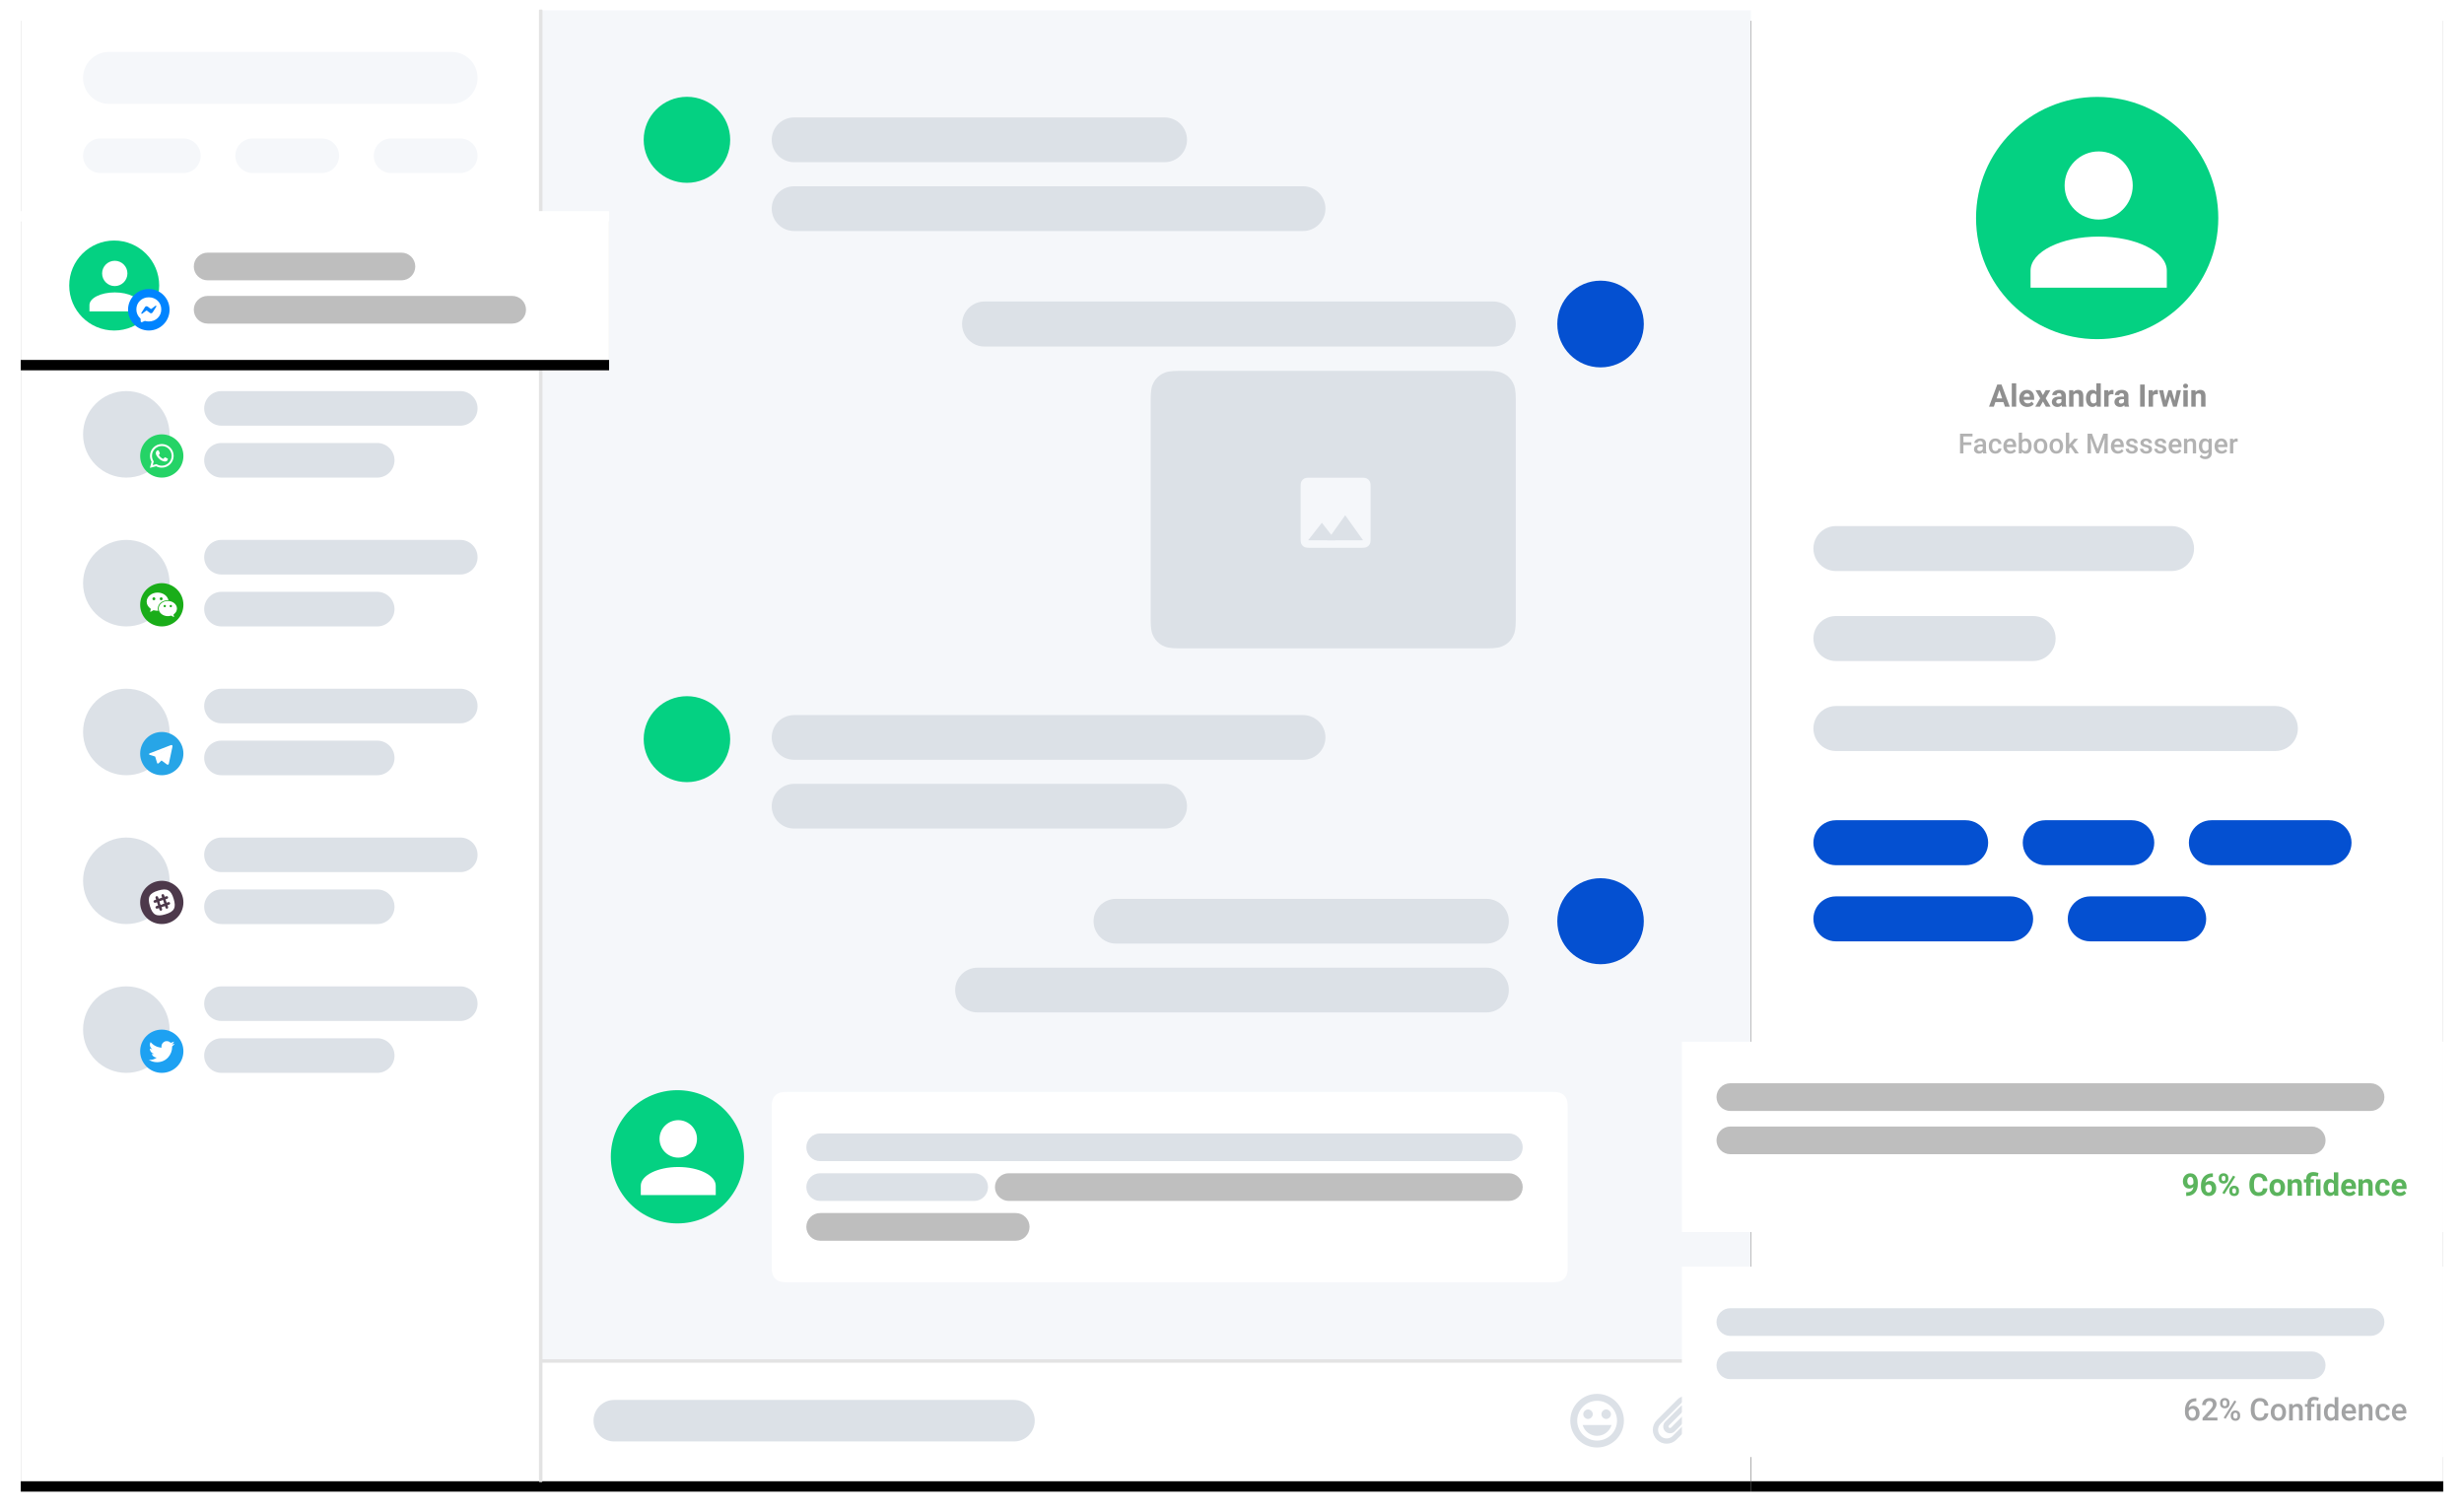 <?xml version="1.0" encoding="UTF-8"?> <svg xmlns="http://www.w3.org/2000/svg" xmlns:xlink="http://www.w3.org/1999/xlink" width="1424px" height="874px" viewBox="0 0 1424 874"><!-- Generator: Sketch 52.6 (67491) - http://www.bohemiancoding.com/sketch --><title>Tour Mock</title><desc>Created with Sketch.</desc><defs><polygon id="path-1" points="0 0 1000 0 1000 850 0 850"></polygon><filter x="-2.1%" y="-1.8%" width="104.2%" height="104.9%" id="filter-2"><feOffset dx="0" dy="6" in="SourceAlpha" result="shadowOffsetOuter1"></feOffset><feGaussianBlur stdDeviation="6" in="shadowOffsetOuter1" result="shadowBlurOuter1"></feGaussianBlur><feColorMatrix values="0 0 0 0 0 0 0 0 0 0 0 0 0 0 0 0 0 0 0.2 0" type="matrix" in="shadowBlurOuter1"></feColorMatrix></filter><linearGradient x1="50.001%" y1="100.003%" x2="50.001%" y2="0.003%" id="linearGradient-3"><stop stop-color="#FFFFFF" offset="0%"></stop><stop stop-color="#FFFFFF" offset="100%"></stop></linearGradient><polygon id="path-4" points="0 0 400 0 400 850 0 850"></polygon><filter x="-5.2%" y="-1.8%" width="110.5%" height="104.9%" id="filter-5"><feOffset dx="0" dy="6" in="SourceAlpha" result="shadowOffsetOuter1"></feOffset><feGaussianBlur stdDeviation="6" in="shadowOffsetOuter1" result="shadowBlurOuter1"></feGaussianBlur><feColorMatrix values="0 0 0 0 0 0 0 0 0 0 0 0 0 0 0 0 0 0 0.2 0" type="matrix" in="shadowBlurOuter1"></feColorMatrix></filter><circle id="path-6" cx="70" cy="70" r="70"></circle><filter x="-6.3%" y="-31.5%" width="112.7%" height="163.1%" id="filter-8"><feOffset dx="0" dy="6" in="SourceAlpha" result="shadowOffsetOuter1"></feOffset><feGaussianBlur stdDeviation="6" in="shadowOffsetOuter1" result="shadowBlurOuter1"></feGaussianBlur><feColorMatrix values="0 0 0 0 0 0 0 0 0 0 0 0 0 0 0 0 0 0 0.2 0" type="matrix" in="shadowBlurOuter1" result="shadowMatrixOuter1"></feColorMatrix><feMerge><feMergeNode in="shadowMatrixOuter1"></feMergeNode><feMergeNode in="SourceGraphic"></feMergeNode></feMerge></filter><circle id="path-9" cx="38.5" cy="38.5" r="38.5"></circle><rect id="path-11" x="0" y="0" width="340" height="86"></rect><filter x="-6.2%" y="-17.4%" width="112.4%" height="148.8%" id="filter-12"><feOffset dx="0" dy="6" in="SourceAlpha" result="shadowOffsetOuter1"></feOffset><feGaussianBlur stdDeviation="6" in="shadowOffsetOuter1" result="shadowBlurOuter1"></feGaussianBlur><feColorMatrix values="0 0 0 0 0 0 0 0 0 0 0 0 0 0 0 0 0 0 0.2 0" type="matrix" in="shadowBlurOuter1"></feColorMatrix></filter><circle id="path-13" cx="26" cy="26" r="26"></circle><filter x="-8.0%" y="-31.8%" width="115.9%" height="163.6%" id="filter-15"><feOffset dx="0" dy="6" in="SourceAlpha" result="shadowOffsetOuter1"></feOffset><feGaussianBlur stdDeviation="6" in="shadowOffsetOuter1" result="shadowBlurOuter1"></feGaussianBlur><feColorMatrix values="0 0 0 0 0 0 0 0 0 0 0 0 0 0 0 0 0 0 0.2 0" type="matrix" in="shadowBlurOuter1" result="shadowMatrixOuter1"></feColorMatrix><feMerge><feMergeNode in="shadowMatrixOuter1"></feMergeNode><feMergeNode in="SourceGraphic"></feMergeNode></feMerge></filter><filter x="-8.0%" y="-31.8%" width="115.9%" height="163.6%" id="filter-16"><feOffset dx="0" dy="6" in="SourceAlpha" result="shadowOffsetOuter1"></feOffset><feGaussianBlur stdDeviation="6" in="shadowOffsetOuter1" result="shadowBlurOuter1"></feGaussianBlur><feColorMatrix values="0 0 0 0 0 0 0 0 0 0 0 0 0 0 0 0 0 0 0.2 0" type="matrix" in="shadowBlurOuter1" result="shadowMatrixOuter1"></feColorMatrix><feMerge><feMergeNode in="shadowMatrixOuter1"></feMergeNode><feMergeNode in="SourceGraphic"></feMergeNode></feMerge></filter></defs><g id="Product-Tour-Mock" stroke="none" stroke-width="1" fill="none" fill-rule="evenodd"><g id="Tour-Mock" transform="translate(12, 6)"><g id="Messaging"><g id="Back"><use fill="black" fill-opacity="1" filter="url(#filter-2)" xlink:href="#path-1"></use><use fill="#FFFFFF" fill-rule="evenodd" xlink:href="#path-1"></use></g><g id="Chat" transform="translate(300, 0)"><polygon id="Back" fill="#F5F7FA" points="0 0 700 0 700 780 0 780"></polygon><g id="Message" transform="translate(240, 501.5)"><path d="M12.927,51.708 L307.073,51.708 C314.212,51.708 320,57.496 320,64.635 L320,64.635 C320,71.775 314.212,77.562 307.073,77.562 L12.927,77.562 C5.788,77.562 8.7432813e-16,71.775 0,64.635 L0,64.635 C-8.7432813e-16,57.496 5.788,51.708 12.927,51.708 Z" id="Rectangle" fill="#DCE1E7"></path><path d="M92.927,11.933 L307.073,11.933 C314.212,11.933 320,17.72 320,24.86 L320,24.86 C320,31.999 314.212,37.787 307.073,37.787 L92.927,37.787 C85.788,37.787 80,31.999 80,24.86 L80,24.86 C80,17.72 85.788,11.933 92.927,11.933 Z" id="Rectangle" fill="#DCE1E7"></path><ellipse id="Oval-" fill="#0450D1" cx="373" cy="24.86" rx="25" ry="24.86"></ellipse></g><g id="Message" transform="translate(60, 396.312)"><path d="M86.916,50.669 L301.084,50.669 C308.217,50.669 314,56.451 314,63.584 L314,63.584 C314,70.717 308.217,76.5 301.084,76.5 L86.916,76.5 C79.783,76.5 74,70.717 74,63.584 L74,63.584 C74,56.451 79.783,50.669 86.916,50.669 Z" id="Rectangle" fill="#DCE1E7"></path><path d="M86.916,10.929 L381.084,10.929 C388.217,10.929 394,16.711 394,23.844 L394,23.844 C394,30.977 388.217,36.76 381.084,36.76 L86.916,36.76 C79.783,36.76 74,30.977 74,23.844 L74,23.844 C74,16.711 79.783,10.929 86.916,10.929 Z" id="Rectangle" fill="#DCE1E7"></path><ellipse id="Oval" fill="#04D182" cx="25" cy="24.838" rx="25" ry="24.838"></ellipse></g><g id="Message" transform="translate(244, 156.188)"><g id="Image" transform="translate(109, 52.123)"><path d="M16.665,-6.732962e-16 L194.335,6.732962e-16 C200.13,-3.91204482e-16 202.231,0.603 204.349,1.736 C206.468,2.869 208.131,4.532 209.264,6.651 C210.397,8.769 211,10.87 211,16.665 L211,143.712 C211,149.507 210.397,151.608 209.264,153.727 C208.131,155.845 206.468,157.508 204.349,158.641 C202.231,159.774 200.13,160.377 194.335,160.377 L16.665,160.377 C10.87,160.377 8.769,159.774 6.651,158.641 C4.532,157.508 2.869,155.845 1.736,153.727 C0.603,151.608 2.60802988e-16,149.507 -4.48864133e-16,143.712 L4.48864133e-16,16.665 C-2.60802988e-16,10.87 0.603,8.769 1.736,6.651 C2.869,4.532 4.532,2.869 6.651,1.736 C8.769,0.603 10.87,3.91204482e-16 16.665,-6.732962e-16 Z" id="Rectangle" fill="#DCE1E7"></path><g id="Icon" transform="translate(86.653, 61.743)"><path d="M5.128,-2.07168062e-16 L35.31,2.07168062e-16 C37.093,-1.2037061e-16 37.74,0.186 38.392,0.534 C39.044,0.883 39.555,1.394 39.904,2.046 C40.252,2.698 40.438,3.345 40.438,5.128 L40.438,35.391 C40.438,37.174 40.252,37.821 39.904,38.473 C39.555,39.125 39.044,39.636 38.392,39.985 C37.74,40.333 37.093,40.519 35.31,40.519 L5.128,40.519 C3.345,40.519 2.698,40.333 2.046,39.985 C1.394,39.636 0.883,39.125 0.534,38.473 C0.186,37.821 8.02470732e-17,37.174 -1.38112041e-16,35.391 L1.38112041e-16,5.128 C-8.02470732e-17,3.345 0.186,2.698 0.534,2.046 C0.883,1.394 1.394,0.883 2.046,0.534 C2.698,0.186 3.345,1.2037061e-16 5.128,-2.07168062e-16 Z" id="Rectangle" fill="#F5F7FA"></path><g id="Group" transform="translate(4.333, 21.707)" fill="#DCE1E7"><polygon id="Triangle" points="7.943 4.341 15.886 14.471 0 14.471"></polygon><polygon id="Triangle-Copy" points="21.447 0 31.773 14.471 11.12 14.471"></polygon></g></g></g><path d="M13.031,12.028 L306.969,12.028 C309.376,12.028 311.626,12.674 313.556,13.802 C315.487,14.931 317.098,16.541 318.226,18.472 C319.354,20.402 320,22.652 320,25.059 C320,27.465 319.354,29.716 318.226,31.646 C317.098,33.576 315.487,35.187 313.556,36.316 C311.626,37.444 309.376,38.09 306.969,38.09 L13.031,38.09 C10.624,38.09 8.374,37.444 6.444,36.316 C4.513,35.187 2.902,33.576 1.774,31.646 C0.646,29.716 -8.5908253e-15,27.465 -8.88553901e-15,25.059 C-2.90958898e-16,22.652 0.646,20.402 1.774,18.472 C2.902,16.541 4.513,14.931 6.444,13.802 C8.374,12.674 10.624,12.028 13.031,12.028 Z" id="Rectangle" fill="#DCE1E7"></path><ellipse id="Oval" fill="#0450D1" cx="369" cy="25.059" rx="25" ry="25.059"></ellipse></g><g id="Message" transform="translate(60, 49.938)"><path d="M86.927,51.708 L381.073,51.708 C388.212,51.708 394,57.496 394,64.635 L394,64.635 C394,71.775 388.212,77.562 381.073,77.562 L86.927,77.562 C79.788,77.562 74,71.775 74,64.635 L74,64.635 C74,57.496 79.788,51.708 86.927,51.708 Z" id="Rectangle" fill="#DCE1E7"></path><path d="M86.927,11.933 L301.073,11.933 C308.212,11.933 314,17.72 314,24.86 L314,24.86 C314,31.999 308.212,37.787 301.073,37.787 L86.927,37.787 C79.788,37.787 74,31.999 74,24.86 L74,24.86 C74,17.72 79.788,11.933 86.927,11.933 Z" id="Rectangle" fill="#DCE1E7"></path><ellipse id="Oval" fill="#04D182" cx="25" cy="24.86" rx="25" ry="24.86"></ellipse></g></g><g id="Message-Bar" transform="translate(301, 780)"><polygon id="Line" stroke="#E3E3E3" fill="#E3E3E3" stroke-linejoin="round" points="0 0 700 0 700 1 0 1"></polygon><path d="M42,23 L273,23 C279.627,23 285,28.373 285,35 L285,35 C285,41.627 279.627,47 273,47 L42,47 C35.373,47 30,41.627 30,35 L30,35 C30,28.373 35.373,23 42,23 Z" id="Search" fill="#DCE1E7"></path><path d="M660.955,26.818 L660.955,42.5 C660.955,45.514 658.514,47.955 655.5,47.955 C652.486,47.955 650.045,45.514 650.045,42.5 L650.045,25.455 C650.045,23.573 651.573,22.045 653.455,22.045 C655.336,22.045 656.864,23.573 656.864,25.455 L656.864,39.773 C656.864,40.523 656.25,41.136 655.5,41.136 C654.75,41.136 654.136,40.523 654.136,39.773 L654.136,26.818 L652.091,26.818 L652.091,39.773 C652.091,41.655 653.618,43.182 655.5,43.182 C657.382,43.182 658.909,41.655 658.909,39.773 L658.909,25.455 C658.909,22.441 656.468,20 653.455,20 C650.441,20 648,22.441 648,25.455 L648,42.5 C648,46.645 651.355,50 655.5,50 C659.645,50 663,46.645 663,42.5 L663,26.818 L660.955,26.818 L660.955,26.818 Z" id="Mask" stroke="#DCE1E7" fill="#DCE1E7" transform="translate(655.5, 35) rotate(45) translate(-655.5, -35) "></path><path d="M609.985,20 C601.705,20 595,26.72 595,35 C595,43.28 601.705,50 609.985,50 C618.28,50 625,43.28 625,35 C625,26.72 618.28,20 609.985,20 L609.985,20 Z M610,47 C603.37,47 598,41.63 598,35 C598,28.37 603.37,23 610,23 C616.63,23 622,28.37 622,35 C622,41.63 616.63,47 610,47 L610,47 Z M615.25,33.5 C616.495,33.5 617.5,32.495 617.5,31.25 C617.5,30.005 616.495,29 615.25,29 C614.005,29 613,30.005 613,31.25 C613,32.495 614.005,33.5 615.25,33.5 L615.25,33.5 Z M604.75,33.5 C605.995,33.5 607,32.495 607,31.25 C607,30.005 605.995,29 604.75,29 C603.505,29 602.5,30.005 602.5,31.25 C602.5,32.495 603.505,33.5 604.75,33.5 L604.75,33.5 Z M610,43.25 C613.495,43.25 616.465,41.06 617.665,38 L602.335,38 C603.535,41.06 606.505,43.25 610,43.25 L610,43.25 Z" id="Mask" stroke="#DCE1E7" fill="#DCE1E7"></path></g><g id="Contacts" transform="translate(36, 0)"><rect id="Line" stroke="#E3E3E3" fill="#E3E3E3" stroke-linejoin="round" x="264" y="0" width="1" height="850"></rect><g id="List" transform="translate(0, 220)"><g id="Contact-" transform="translate(0, 344)"><path d="M80,30 L170,30 C175.523,30 180,34.477 180,40 L180,40 C180,45.523 175.523,50 170,50 L80,50 C74.477,50 70,45.523 70,40 L70,40 C70,34.477 74.477,30 80,30 Z" id="Rectangle" fill="#DCE1E7"></path><path d="M80,0 L218,0 C223.523,-1.01453063e-15 228,4.477 228,10 L228,10 C228,15.523 223.523,20 218,20 L80,20 C74.477,20 70,15.523 70,10 L70,10 C70,4.477 74.477,1.01453063e-15 80,0 Z" id="Rectangle" fill="#DCE1E7"></path><g id="Profile"><circle id="Picture" fill="#DCE1E7" cx="25" cy="25" r="25"></circle><g id="Channel" transform="translate(33, 25)"><g id="Channel/Twitter"><g id="Twitter"><circle id="Oval" fill="#1DA1F2" cx="12.5" cy="12.5" r="12.5"></circle><g id="Twitter_Logo_Blue" transform="translate(5.005, 6.641)" fill="#FFFFFF"><path d="M4.717,12.189 C10.378,12.189 13.474,7.5 13.474,3.433 C13.474,3.3 13.474,3.167 13.465,3.035 C14.067,2.599 14.587,2.06 15,1.442 C14.438,1.691 13.842,1.854 13.232,1.926 C13.875,1.542 14.356,0.937 14.585,0.224 C13.981,0.582 13.32,0.835 12.631,0.971 C11.677,-0.043 10.161,-0.292 8.934,0.365 C7.706,1.022 7.072,2.421 7.387,3.778 C4.912,3.654 2.607,2.485 1.044,0.562 C0.227,1.969 0.644,3.767 1.997,4.671 C1.507,4.656 1.028,4.524 0.6,4.285 C0.6,4.298 0.6,4.311 0.6,4.324 C0.6,5.789 1.633,7.051 3.069,7.341 C2.616,7.465 2.141,7.483 1.679,7.394 C2.083,8.648 3.238,9.506 4.555,9.531 C3.465,10.388 2.119,10.853 0.733,10.851 C0.488,10.851 0.243,10.836 0,10.807 C1.407,11.71 3.045,12.189 4.717,12.187" id="Shape"></path></g></g></g></g></g></g><g id="Contact" transform="translate(0, 258)"><path d="M80,30 L170,30 C175.523,30 180,34.477 180,40 L180,40 C180,45.523 175.523,50 170,50 L80,50 C74.477,50 70,45.523 70,40 L70,40 C70,34.477 74.477,30 80,30 Z" id="Rectangle" fill="#DCE1E7"></path><path d="M80,0 L218,0 C223.523,-1.01453063e-15 228,4.477 228,10 L228,10 C228,15.523 223.523,20 218,20 L80,20 C74.477,20 70,15.523 70,10 L70,10 C70,4.477 74.477,1.01453063e-15 80,0 Z" id="Rectangle" fill="#DCE1E7"></path><g id="Profile"><circle id="Picture" fill="#DCE1E7" cx="25" cy="25" r="25"></circle><g id="Channel" transform="translate(33, 25)"><g id="Channel/Slack"><g id="Slack"><circle id="Oval" fill="#4D394B" cx="12.5" cy="12.5" r="12.5"></circle><g id="Slack_Mark_Monochrome_White" transform="translate(5.005, 5.005)" fill="#FFFFFF"><polygon id="Rectangle-path" transform="translate(7.499, 7.512) rotate(-18.518) translate(-7.499, -7.512) " points="6.444 6.494 8.554 6.494 8.554 8.531 6.444 8.531"></polygon><g id="Group"><polygon id="Rectangle-path" transform="translate(7.499, 7.512) rotate(-18.518) translate(-7.499, -7.512) " points="6.444 6.494 8.554 6.494 8.554 8.531 6.444 8.531"></polygon><path d="M14.367,5.439 C12.821,0.285 10.592,-0.914 5.437,0.633 C0.283,2.179 -0.916,4.408 0.631,9.563 C2.177,14.717 4.407,15.916 9.561,14.369 C14.715,12.823 15.914,10.593 14.367,5.439 Z M11.766,8.783 L10.795,9.107 L11.131,10.114 C11.263,10.522 11.047,10.965 10.64,11.097 C10.556,11.121 10.46,11.145 10.376,11.133 C10.064,11.121 9.765,10.917 9.657,10.605 L9.321,9.599 L7.319,10.27 L7.655,11.277 C7.787,11.684 7.571,12.128 7.163,12.26 C7.08,12.284 6.984,12.308 6.9,12.296 C6.588,12.284 6.288,12.08 6.181,11.768 L5.845,10.761 L4.874,11.085 C4.79,11.109 4.694,11.133 4.61,11.121 C4.299,11.109 3.999,10.905 3.891,10.593 C3.759,10.186 3.975,9.742 4.383,9.611 L5.353,9.287 L4.706,7.357 L3.735,7.681 C3.651,7.705 3.555,7.729 3.472,7.717 C3.16,7.705 2.86,7.501 2.752,7.189 C2.62,6.782 2.836,6.338 3.244,6.206 L4.215,5.883 L3.879,4.876 C3.747,4.468 3.963,4.025 4.371,3.893 C4.778,3.761 5.222,3.977 5.353,4.384 L5.689,5.391 L7.691,4.72 L7.355,3.713 C7.223,3.306 7.439,2.862 7.847,2.73 C8.254,2.598 8.698,2.814 8.83,3.222 L9.165,4.229 L10.136,3.905 C10.544,3.773 10.987,3.989 11.119,4.396 C11.251,4.804 11.035,5.247 10.628,5.379 L9.657,5.703 L10.304,7.633 L11.275,7.309 C11.682,7.177 12.126,7.393 12.258,7.801 C12.39,8.208 12.174,8.652 11.766,8.783 Z" id="Shape" fill-rule="nonzero"></path></g></g></g></g></g></g></g><g id="Contact" transform="translate(0, 172)"><path d="M80,30 L170,30 C175.523,30 180,34.477 180,40 L180,40 C180,45.523 175.523,50 170,50 L80,50 C74.477,50 70,45.523 70,40 L70,40 C70,34.477 74.477,30 80,30 Z" id="Rectangle" fill="#DCE1E7"></path><path d="M80,0 L218,0 C223.523,-1.01453063e-15 228,4.477 228,10 L228,10 C228,15.523 223.523,20 218,20 L80,20 C74.477,20 70,15.523 70,10 L70,10 C70,4.477 74.477,1.01453063e-15 80,0 Z" id="Rectangle" fill="#DCE1E7"></path><g id="Profile"><circle id="Picture" fill="#DCE1E7" cx="25" cy="25" r="25"></circle><g id="Channel" transform="translate(33, 25)"><g id="Channel/Telegram"><g id="Telegram"><circle id="Oval" fill="#27A5E7" cx="12.5" cy="12.5" r="12.5"></circle><g id="Group" transform="translate(5.078, 7.495)" fill="#FFFFFF"><path d="M5.13,10.734 C4.725,10.734 4.794,10.581 4.654,10.196 L3.464,6.276 L12.63,0.838" id="Shape"></path><path d="M5.13,10.734 C5.443,10.734 5.581,10.591 5.755,10.422 L7.422,8.801 L5.343,7.547" id="Shape"></path><path d="M5.343,7.548 L10.38,11.269 C10.955,11.587 11.37,11.422 11.513,10.736 L13.564,1.073 C13.774,0.231 13.243,-0.151 12.693,0.099 L0.652,4.742 C-0.17,5.072 -0.165,5.53 0.502,5.734 L3.592,6.699 L10.746,2.186 C11.083,1.981 11.393,2.091 11.139,2.317" id="Shape"></path></g></g></g></g></g></g><g id="Contact" transform="translate(0, 86)"><path d="M80,30 L170,30 C175.523,30 180,34.477 180,40 L180,40 C180,45.523 175.523,50 170,50 L80,50 C74.477,50 70,45.523 70,40 L70,40 C70,34.477 74.477,30 80,30 Z" id="Rectangle" fill="#DCE1E7"></path><path d="M80,0 L218,0 C223.523,-1.01453063e-15 228,4.477 228,10 L228,10 C228,15.523 223.523,20 218,20 L80,20 C74.477,20 70,15.523 70,10 L70,10 C70,4.477 74.477,1.01453063e-15 80,0 Z" id="Rectangle" fill="#DCE1E7"></path><g id="Profile"><circle id="Picture" fill="#DCE1E7" cx="25" cy="25" r="25"></circle><g id="Channel" transform="translate(33, 25)"><g id="Channel/WeChat"><g id="WeChat"><circle id="Oval" fill="#1AAD19" cx="12.5" cy="12.5" r="12.5"></circle><g id="Group" transform="translate(3.76, 5.444)" fill="#FFFFFF" fill-rule="nonzero"><path d="M17.5,9.235 C17.5,6.811 15.14,4.849 12.229,4.849 C9.318,4.849 6.958,6.811 6.958,9.235 C6.958,11.65 9.318,13.612 12.229,13.62 C12.83,13.612 13.411,13.526 13.958,13.367 C13.998,13.357 13.995,13.357 14.101,13.336 C14.207,13.315 14.299,13.367 14.38,13.41 L15.518,14.084 C15.57,14.112 15.601,14.127 15.645,14.127 C15.737,14.127 15.815,14.048 15.813,13.958 C15.815,13.908 15.799,13.868 15.787,13.827 C15.775,13.785 15.633,13.27 15.56,12.946 C15.55,12.9 15.544,12.873 15.544,12.786 C15.544,12.699 15.589,12.606 15.687,12.524 C16.79,11.739 17.5,10.551 17.5,9.235 Z M10.437,8.476 C10.085,8.476 9.783,8.174 9.783,7.781 C9.783,7.429 10.085,7.127 10.437,7.127 C10.831,7.127 11.133,7.429 11.133,7.781 C11.133,8.174 10.831,8.476 10.437,8.476 Z M13.937,8.476 C13.585,8.476 13.283,8.174 13.283,7.781 C13.283,7.429 13.585,7.127 13.937,7.127 C14.331,7.127 14.633,7.429 14.633,7.781 C14.633,8.174 14.331,8.476 13.937,8.476 Z" id="Bubble-2"></path><path d="M0,5.271 C0,6.842 0.852,8.268 2.193,9.235 C2.292,9.308 2.344,9.391 2.344,9.53 C2.344,9.579 2.336,9.631 2.319,9.699 C2.207,10.158 2.084,10.683 2.066,10.753 C2.049,10.823 2.021,10.87 2.024,10.922 C2.021,11.038 2.115,11.133 2.235,11.133 C2.277,11.133 2.314,11.115 2.361,11.09 L3.753,10.289 C3.841,10.236 3.94,10.208 4.007,10.208 C4.074,10.208 4.185,10.229 4.259,10.247 C4.904,10.412 5.601,10.515 6.325,10.5 C6.439,10.515 6.554,10.512 6.663,10.5 C6.532,10.097 6.457,9.665 6.452,9.235 C6.457,6.57 9.038,4.423 12.229,4.428 C12.338,4.423 12.452,4.427 12.566,4.428 C12.09,1.921 9.476,0 6.325,0 C2.831,0 0,2.354 0,5.271 Z M4.175,4.428 C3.709,4.428 3.331,4.05 3.331,3.584 C3.331,3.119 3.709,2.741 4.175,2.741 C4.641,2.741 5.018,3.119 5.018,3.584 C5.018,4.05 4.641,4.428 4.175,4.428 Z M8.392,4.428 C7.926,4.428 7.548,4.05 7.548,3.584 C7.548,3.119 7.926,2.741 8.392,2.741 C8.857,2.741 9.235,3.119 9.235,3.584 C9.235,4.05 8.857,4.428 8.392,4.428 Z" id="Bubble-1"></path></g></g></g></g></g></g><g id="Contact"><path d="M80,30 L170,30 C175.523,30 180,34.477 180,40 L180,40 C180,45.523 175.523,50 170,50 L80,50 C74.477,50 70,45.523 70,40 L70,40 C70,34.477 74.477,30 80,30 Z" id="Rectangle" fill="#DCE1E7"></path><path d="M80,0 L218,0 C223.523,-1.01453063e-15 228,4.477 228,10 L228,10 C228,15.523 223.523,20 218,20 L80,20 C74.477,20 70,15.523 70,10 L70,10 C70,4.477 74.477,1.01453063e-15 80,0 Z" id="Rectangle" fill="#DCE1E7"></path><g id="Profile"><circle id="Picture" fill="#DCE1E7" cx="25" cy="25" r="25"></circle><g id="Channel" transform="translate(33, 25)"><g id="WhatsApp"><g id="Channel/WhatsApp"><g id="WhatsApp"><circle id="Oval" fill="#25D366" cx="12.5" cy="12.5" r="12.5"></circle><g id="Group" transform="translate(5.615, 5.591)"><path d="M0.065,6.839 C0.065,8.044 0.38,9.22 0.978,10.257 L0.008,13.8 L3.633,12.849 C4.632,13.394 5.757,13.681 6.902,13.682 L6.905,13.682 C10.674,13.682 13.742,10.614 13.744,6.845 C13.744,5.018 13.034,3.3 11.742,2.007 C10.451,0.715 8.734,0.003 6.905,0.002 C3.135,0.002 0.067,3.069 0.065,6.839 L0.065,6.839 Z M2.224,10.079 L2.089,9.864 C1.52,8.959 1.219,7.913 1.22,6.84 C1.221,3.706 3.771,1.157 6.907,1.157 C8.425,1.158 9.852,1.75 10.925,2.824 C11.999,3.898 12.589,5.326 12.589,6.844 C12.588,9.977 10.038,12.527 6.904,12.527 L6.902,12.527 C5.882,12.526 4.881,12.252 4.009,11.735 L3.801,11.611 L1.65,12.176 L2.224,10.079 Z" id="Shape" fill="url(#linearGradient-3)" fill-rule="nonzero"></path><path d="M5.195,3.981 C5.067,3.696 4.933,3.69 4.811,3.685 C4.711,3.681 4.597,3.681 4.483,3.681 C4.369,3.681 4.184,3.724 4.028,3.895 C3.871,4.066 3.429,4.48 3.429,5.32 C3.429,6.161 4.042,6.974 4.127,7.088 C4.213,7.202 5.309,8.982 7.046,9.667 C8.49,10.236 8.784,10.123 9.097,10.095 C9.41,10.066 10.108,9.681 10.25,9.282 C10.393,8.883 10.393,8.541 10.35,8.47 C10.307,8.399 10.193,8.356 10.022,8.27 C9.852,8.185 9.011,7.772 8.855,7.715 C8.698,7.658 8.584,7.629 8.47,7.8 C8.356,7.971 8.029,8.356 7.929,8.47 C7.83,8.584 7.73,8.598 7.559,8.513 C7.388,8.427 6.838,8.247 6.185,7.665 C5.677,7.212 5.334,6.652 5.234,6.481 C5.134,6.31 5.223,6.218 5.309,6.133 C5.386,6.056 5.48,5.933 5.565,5.833 C5.651,5.734 5.679,5.662 5.736,5.548 C5.793,5.434 5.765,5.335 5.722,5.249 C5.679,5.164 5.347,4.319 5.195,3.981" id="Shape" fill="#FFFFFF"></path></g></g></g></g></g></g></g></g><g id="Filters" transform="translate(0, 74)" fill="#F5F7FA"><path d="M178,-6.52622915e-30 L218,6.52622915e-30 C219.841,-3.38176876e-16 221.566,0.497 223.047,1.365 C224.529,2.233 225.767,3.471 226.635,4.953 C227.503,6.434 228,8.159 228,10 C228,11.841 227.503,13.566 226.635,15.047 C225.767,16.529 224.529,17.767 223.047,18.635 C221.566,19.503 219.841,20 218,20 L178,20 C176.159,20 174.434,19.503 172.953,18.635 C171.471,17.767 170.233,16.529 169.365,15.047 C168.497,13.566 168,11.841 168,10 C168,8.159 168.497,6.434 169.365,4.953 C170.233,3.471 171.471,2.233 172.953,1.365 C174.434,0.497 176.159,3.38176876e-16 178,-6.52622915e-30 Z" id="Rectangle"></path><path d="M98,-6.52622915e-30 L138,6.52622915e-30 C139.841,-3.38176876e-16 141.566,0.497 143.047,1.365 C144.529,2.233 145.767,3.471 146.635,4.953 C147.503,6.434 148,8.159 148,10 C148,11.841 147.503,13.566 146.635,15.047 C145.767,16.529 144.529,17.767 143.047,18.635 C141.566,19.503 139.841,20 138,20 L98,20 C96.159,20 94.434,19.503 92.953,18.635 C91.471,17.767 90.233,16.529 89.365,15.047 C88.497,13.566 88,11.841 88,10 C88,8.159 88.497,6.434 89.365,4.953 C90.233,3.471 91.471,2.233 92.953,1.365 C94.434,0.497 96.159,3.38176876e-16 98,-6.52622915e-30 Z" id="Rectangle"></path><path d="M10,-6.52622915e-30 L58,6.52622915e-30 C59.841,-3.38176876e-16 61.566,0.497 63.047,1.365 C64.529,2.233 65.767,3.471 66.635,4.953 C67.503,6.434 68,8.159 68,10 C68,11.841 67.503,13.566 66.635,15.047 C65.767,16.529 64.529,17.767 63.047,18.635 C61.566,19.503 59.841,20 58,20 L10,20 C8.159,20 6.434,19.503 4.953,18.635 C3.471,17.767 2.233,16.529 1.365,15.047 C0.497,13.566 2.2545125e-16,11.841 -4.35081944e-30,10 C-2.2545125e-16,8.159 0.497,6.434 1.365,4.953 C2.233,3.471 3.471,2.233 4.953,1.365 C6.434,0.497 8.159,3.38176876e-16 10,-6.52622915e-30 Z" id="Rectangle"></path></g><path d="M15,24 L213,24 C221.284,24 228,30.716 228,39 L228,39 C228,47.284 221.284,54 213,54 L15,54 C6.716,54 1.01453063e-15,47.284 0,39 L0,39 C-1.01453063e-15,30.716 6.716,24 15,24 Z" id="Search" fill="#F5F7FA"></path></g></g><g id="Info-Card" transform="translate(1000, 0)"><g id="Back"><use fill="black" fill-opacity="1" filter="url(#filter-5)" xlink:href="#path-4"></use><use fill="#FFFFFF" fill-rule="evenodd" xlink:href="#path-4"></use></g><g id="Tags" transform="translate(36, 468)" fill="#0450D1"><path d="M160,44 L214,44 C216.393,44 218.635,44.647 220.561,45.775 C222.487,46.903 224.097,48.513 225.225,50.439 C226.353,52.365 227,54.607 227,57 C227,59.393 226.353,61.635 225.225,63.561 C224.097,65.487 222.487,67.097 220.561,68.225 C218.635,69.353 216.393,70 214,70 L160,70 C157.607,70 155.365,69.353 153.439,68.225 C151.513,67.097 149.903,65.487 148.775,63.561 C147.647,61.635 147,59.393 147,57 C147,54.607 147.647,52.365 148.775,50.439 C149.903,48.513 151.513,46.903 153.439,45.775 C155.365,44.647 157.607,44 160,44 Z" id="Rectangle"></path><path d="M13,44 L114,44 C116.393,44 118.635,44.647 120.561,45.775 C122.487,46.903 124.097,48.513 125.225,50.439 C126.353,52.365 127,54.607 127,57 C127,59.393 126.353,61.635 125.225,63.561 C124.097,65.487 122.487,67.097 120.561,68.225 C118.635,69.353 116.393,70 114,70 L13,70 C10.607,70 8.365,69.353 6.439,68.225 C4.513,67.097 2.903,65.487 1.775,63.561 C0.647,61.635 -1.48327021e-15,59.393 -1.77635684e-15,57 C-2.93086625e-16,54.607 0.647,52.365 1.775,50.439 C2.903,48.513 4.513,46.903 6.439,45.775 C8.365,44.647 10.607,44 13,44 Z" id="Rectangle"></path><path d="M230,-3.58942603e-30 L298,3.58942603e-30 C300.393,-4.39629938e-16 302.635,0.647 304.561,1.775 C306.487,2.903 308.097,4.513 309.225,6.439 C310.353,8.365 311,10.607 311,13 C311,15.393 310.353,17.635 309.225,19.561 C308.097,21.487 306.487,23.097 304.561,24.225 C302.635,25.353 300.393,26 298,26 L230,26 C227.607,26 225.365,25.353 223.439,24.225 C221.513,23.097 219.903,21.487 218.775,19.561 C217.647,17.635 217,15.393 217,13 C217,10.607 217.647,8.365 218.775,6.439 C219.903,4.513 221.513,2.903 223.439,1.775 C225.365,0.647 227.607,4.39629938e-16 230,-3.58942603e-30 Z" id="Rectangle"></path><path d="M134,-3.58942603e-30 L184,3.58942603e-30 C186.393,-4.39629938e-16 188.635,0.647 190.561,1.775 C192.487,2.903 194.097,4.513 195.225,6.439 C196.353,8.365 197,10.607 197,13 C197,15.393 196.353,17.635 195.225,19.561 C194.097,21.487 192.487,23.097 190.561,24.225 C188.635,25.353 186.393,26 184,26 L134,26 C131.607,26 129.365,25.353 127.439,24.225 C125.513,23.097 123.903,21.487 122.775,19.561 C121.647,17.635 121,15.393 121,13 C121,10.607 121.647,8.365 122.775,6.439 C123.903,4.513 125.513,2.903 127.439,1.775 C129.365,0.647 131.607,4.39629938e-16 134,-3.58942603e-30 Z" id="Rectangle"></path><path d="M13,-3.58942603e-30 L88,3.58942603e-30 C90.393,-4.39629938e-16 92.635,0.647 94.561,1.775 C96.487,2.903 98.097,4.513 99.225,6.439 C100.353,8.365 101,10.607 101,13 C101,15.393 100.353,17.635 99.225,19.561 C98.097,21.487 96.487,23.097 94.561,24.225 C92.635,25.353 90.393,26 88,26 L13,26 C10.607,26 8.365,25.353 6.439,24.225 C4.513,23.097 2.903,21.487 1.775,19.561 C0.647,17.635 2.93086625e-16,15.393 -2.39295069e-30,13 C-2.93086625e-16,10.607 0.647,8.365 1.775,6.439 C2.903,4.513 4.513,2.903 6.439,1.775 C8.365,0.647 10.607,4.39629938e-16 13,-3.58942603e-30 Z" id="Rectangle"></path></g><g id="Group" transform="translate(36, 298)" fill="#DCE1E7"><path d="M13,104 L267,104 C269.393,104 271.635,104.647 273.561,105.775 C275.487,106.903 277.097,108.513 278.225,110.439 C279.353,112.365 280,114.607 280,117 C280,119.393 279.353,121.635 278.225,123.561 C277.097,125.487 275.487,127.097 273.561,128.225 C271.635,129.353 269.393,130 267,130 L13,130 C10.607,130 8.365,129.353 6.439,128.225 C4.513,127.097 2.903,125.487 1.775,123.561 C0.647,121.635 5.62215714e-15,119.393 5.32907052e-15,117 C-2.93086625e-16,114.607 0.647,112.365 1.775,110.439 C2.903,108.513 4.513,106.903 6.439,105.775 C8.365,104.647 10.607,104 13,104 Z" id="Rectangle"></path><path d="M13,52 L127,52 C129.393,52 131.635,52.647 133.561,53.775 C135.487,54.903 137.097,56.513 138.225,58.439 C139.353,60.365 140,62.607 140,65 C140,67.393 139.353,69.635 138.225,71.561 C137.097,73.487 135.487,75.097 133.561,76.225 C131.635,77.353 129.393,78 127,78 L13,78 C10.607,78 8.365,77.353 6.439,76.225 C4.513,75.097 2.903,73.487 1.775,71.561 C0.647,69.635 5.62215714e-15,67.393 5.32907052e-15,65 C-2.93086625e-16,62.607 0.647,60.365 1.775,58.439 C2.903,56.513 4.513,54.903 6.439,53.775 C8.365,52.647 10.607,52 13,52 Z" id="Rectangle"></path><path d="M13,-3.58942603e-30 L207,3.58942603e-30 C209.393,-4.39629938e-16 211.635,0.647 213.561,1.775 C215.487,2.903 217.097,4.513 218.225,6.439 C219.353,8.365 220,10.607 220,13 C220,15.393 219.353,17.635 218.225,19.561 C217.097,21.487 215.487,23.097 213.561,24.225 C211.635,25.353 209.393,26 207,26 L13,26 C10.607,26 8.365,25.353 6.439,24.225 C4.513,23.097 2.903,21.487 1.775,19.561 C0.647,17.635 -8.58869757e-15,15.393 -8.8817842e-15,13 C1.48327021e-15,10.607 0.647,8.365 1.775,6.439 C2.903,4.513 4.513,2.903 6.439,1.775 C8.365,0.647 10.607,4.39629938e-16 13,-3.58942603e-30 Z" id="Rectangle"></path></g><path d="M127.293,251.18 L122.715,251.18 L122.715,256 L120.738,256 L120.738,244.625 L127.965,244.625 L127.965,246.219 L122.715,246.219 L122.715,249.602 L127.293,249.602 L127.293,251.18 Z M134.129,256 C134.046,255.839 133.973,255.576 133.91,255.211 C133.306,255.841 132.566,256.156 131.691,256.156 C130.842,256.156 130.15,255.914 129.613,255.43 C129.077,254.945 128.809,254.346 128.809,253.633 C128.809,252.732 129.143,252.04 129.812,251.559 C130.482,251.077 131.439,250.836 132.684,250.836 L133.848,250.836 L133.848,250.281 C133.848,249.844 133.725,249.493 133.48,249.23 C133.236,248.967 132.863,248.836 132.363,248.836 C131.931,248.836 131.577,248.944 131.301,249.16 C131.025,249.376 130.887,249.651 130.887,249.984 L128.988,249.984 C128.988,249.521 129.142,249.087 129.449,248.684 C129.757,248.28 130.174,247.964 130.703,247.734 C131.232,247.505 131.822,247.391 132.473,247.391 C133.462,247.391 134.251,247.639 134.84,248.137 C135.428,248.634 135.73,249.333 135.746,250.234 L135.746,254.047 C135.746,254.807 135.853,255.414 136.066,255.867 L136.066,256 L134.129,256 Z M132.043,254.633 C132.418,254.633 132.771,254.542 133.102,254.359 C133.432,254.177 133.681,253.932 133.848,253.625 L133.848,252.031 L132.824,252.031 C132.121,252.031 131.592,252.154 131.238,252.398 C130.884,252.643 130.707,252.99 130.707,253.438 C130.707,253.802 130.828,254.092 131.07,254.309 C131.313,254.525 131.637,254.633 132.043,254.633 Z M141.207,254.641 C141.681,254.641 142.074,254.503 142.387,254.227 C142.699,253.951 142.866,253.609 142.887,253.203 L144.676,253.203 C144.655,253.729 144.491,254.22 144.184,254.676 C143.876,255.132 143.46,255.492 142.934,255.758 C142.408,256.023 141.84,256.156 141.23,256.156 C140.048,256.156 139.111,255.773 138.418,255.008 C137.725,254.242 137.379,253.185 137.379,251.836 L137.379,251.641 C137.379,250.354 137.723,249.324 138.41,248.551 C139.098,247.777 140.035,247.391 141.223,247.391 C142.228,247.391 143.047,247.684 143.68,248.27 C144.313,248.855 144.645,249.625 144.676,250.578 L142.887,250.578 C142.866,250.094 142.701,249.695 142.391,249.383 C142.081,249.07 141.686,248.914 141.207,248.914 C140.592,248.914 140.118,249.137 139.785,249.582 C139.452,250.027 139.283,250.703 139.277,251.609 L139.277,251.914 C139.277,252.831 139.443,253.514 139.773,253.965 C140.104,254.415 140.582,254.641 141.207,254.641 Z M149.832,256.156 C148.629,256.156 147.654,255.777 146.906,255.02 C146.159,254.262 145.785,253.253 145.785,251.992 L145.785,251.758 C145.785,250.914 145.948,250.16 146.273,249.496 C146.599,248.832 147.056,248.315 147.645,247.945 C148.233,247.576 148.889,247.391 149.613,247.391 C150.764,247.391 151.654,247.758 152.281,248.492 C152.909,249.227 153.223,250.266 153.223,251.609 L153.223,252.375 L147.699,252.375 C147.757,253.073 147.99,253.625 148.398,254.031 C148.807,254.438 149.322,254.641 149.941,254.641 C150.811,254.641 151.52,254.289 152.066,253.586 L153.09,254.562 C152.751,255.068 152.299,255.46 151.734,255.738 C151.169,256.017 150.535,256.156 149.832,256.156 Z M149.605,248.914 C149.085,248.914 148.664,249.096 148.344,249.461 C148.023,249.826 147.819,250.333 147.73,250.984 L151.348,250.984 L151.348,250.844 C151.306,250.208 151.137,249.728 150.84,249.402 C150.543,249.077 150.132,248.914 149.605,248.914 Z M162.113,251.859 C162.113,253.172 161.82,254.216 161.234,254.992 C160.648,255.768 159.842,256.156 158.816,256.156 C157.827,256.156 157.056,255.799 156.504,255.086 L156.41,256 L154.691,256 L154.691,244 L156.59,244 L156.59,248.359 C157.137,247.714 157.874,247.391 158.801,247.391 C159.832,247.391 160.642,247.773 161.23,248.539 C161.819,249.305 162.113,250.375 162.113,251.75 L162.113,251.859 Z M160.215,251.695 C160.215,250.779 160.053,250.091 159.73,249.633 C159.408,249.174 158.939,248.945 158.324,248.945 C157.501,248.945 156.923,249.305 156.59,250.023 L156.59,253.508 C156.928,254.242 157.512,254.609 158.34,254.609 C158.934,254.609 159.392,254.388 159.715,253.945 C160.038,253.503 160.204,252.833 160.215,251.938 L160.215,251.695 Z M163.348,251.695 C163.348,250.867 163.512,250.121 163.84,249.457 C164.168,248.793 164.629,248.283 165.223,247.926 C165.816,247.569 166.499,247.391 167.27,247.391 C168.41,247.391 169.336,247.758 170.047,248.492 C170.758,249.227 171.142,250.201 171.199,251.414 L171.207,251.859 C171.207,252.693 171.047,253.437 170.727,254.094 C170.406,254.75 169.948,255.258 169.352,255.617 C168.755,255.977 168.066,256.156 167.285,256.156 C166.092,256.156 165.138,255.759 164.422,254.965 C163.706,254.171 163.348,253.112 163.348,251.789 L163.348,251.695 Z M165.246,251.859 C165.246,252.729 165.426,253.41 165.785,253.902 C166.145,254.395 166.645,254.641 167.285,254.641 C167.926,254.641 168.424,254.391 168.781,253.891 C169.138,253.391 169.316,252.659 169.316,251.695 C169.316,250.841 169.133,250.164 168.766,249.664 C168.398,249.164 167.9,248.914 167.27,248.914 C166.65,248.914 166.158,249.16 165.793,249.652 C165.428,250.145 165.246,250.88 165.246,251.859 Z M172.457,251.695 C172.457,250.867 172.621,250.121 172.949,249.457 C173.277,248.793 173.738,248.283 174.332,247.926 C174.926,247.569 175.608,247.391 176.379,247.391 C177.52,247.391 178.445,247.758 179.156,248.492 C179.867,249.227 180.251,250.201 180.309,251.414 L180.316,251.859 C180.316,252.693 180.156,253.437 179.836,254.094 C179.516,254.75 179.057,255.258 178.461,255.617 C177.865,255.977 177.176,256.156 176.395,256.156 C175.202,256.156 174.247,255.759 173.531,254.965 C172.815,254.171 172.457,253.112 172.457,251.789 L172.457,251.695 Z M174.355,251.859 C174.355,252.729 174.535,253.41 174.895,253.902 C175.254,254.395 175.754,254.641 176.395,254.641 C177.035,254.641 177.534,254.391 177.891,253.891 C178.247,253.391 178.426,252.659 178.426,251.695 C178.426,250.841 178.242,250.164 177.875,249.664 C177.508,249.164 177.009,248.914 176.379,248.914 C175.759,248.914 175.267,249.16 174.902,249.652 C174.538,250.145 174.355,250.88 174.355,251.859 Z M184.668,252.375 L183.824,253.242 L183.824,256 L181.926,256 L181.926,244 L183.824,244 L183.824,250.922 L184.418,250.18 L186.754,247.547 L189.035,247.547 L185.895,251.07 L189.371,256 L187.176,256 L184.668,252.375 Z M197.004,244.625 L200.285,253.344 L203.559,244.625 L206.113,244.625 L206.113,256 L204.145,256 L204.145,252.25 L204.34,247.234 L200.98,256 L199.566,256 L196.215,247.242 L196.41,252.25 L196.41,256 L194.441,256 L194.441,244.625 L197.004,244.625 Z M211.988,256.156 C210.785,256.156 209.81,255.777 209.062,255.02 C208.315,254.262 207.941,253.253 207.941,251.992 L207.941,251.758 C207.941,250.914 208.104,250.16 208.43,249.496 C208.755,248.832 209.212,248.315 209.801,247.945 C210.389,247.576 211.046,247.391 211.77,247.391 C212.921,247.391 213.81,247.758 214.438,248.492 C215.065,249.227 215.379,250.266 215.379,251.609 L215.379,252.375 L209.855,252.375 C209.913,253.073 210.146,253.625 210.555,254.031 C210.964,254.438 211.478,254.641 212.098,254.641 C212.967,254.641 213.676,254.289 214.223,253.586 L215.246,254.562 C214.908,255.068 214.456,255.46 213.891,255.738 C213.326,256.017 212.691,256.156 211.988,256.156 Z M211.762,248.914 C211.241,248.914 210.82,249.096 210.5,249.461 C210.18,249.826 209.975,250.333 209.887,250.984 L213.504,250.984 L213.504,250.844 C213.462,250.208 213.293,249.728 212.996,249.402 C212.699,249.077 212.288,248.914 211.762,248.914 Z M221.59,253.703 C221.59,253.365 221.451,253.107 221.172,252.93 C220.893,252.753 220.431,252.596 219.785,252.461 C219.139,252.326 218.6,252.154 218.168,251.945 C217.22,251.487 216.746,250.823 216.746,249.953 C216.746,249.224 217.053,248.615 217.668,248.125 C218.283,247.635 219.064,247.391 220.012,247.391 C221.022,247.391 221.839,247.641 222.461,248.141 C223.083,248.641 223.395,249.289 223.395,250.086 L221.496,250.086 C221.496,249.721 221.361,249.418 221.09,249.176 C220.819,248.934 220.46,248.812 220.012,248.812 C219.595,248.812 219.255,248.909 218.992,249.102 C218.729,249.294 218.598,249.552 218.598,249.875 C218.598,250.167 218.72,250.393 218.965,250.555 C219.21,250.716 219.704,250.879 220.449,251.043 C221.194,251.207 221.779,251.402 222.203,251.629 C222.628,251.855 222.943,252.128 223.148,252.445 C223.354,252.763 223.457,253.148 223.457,253.602 C223.457,254.362 223.142,254.978 222.512,255.449 C221.882,255.921 221.056,256.156 220.035,256.156 C219.342,256.156 218.725,256.031 218.184,255.781 C217.642,255.531 217.22,255.188 216.918,254.75 C216.616,254.312 216.465,253.841 216.465,253.336 L218.309,253.336 C218.335,253.784 218.504,254.129 218.816,254.371 C219.129,254.613 219.543,254.734 220.059,254.734 C220.559,254.734 220.939,254.639 221.199,254.449 C221.46,254.259 221.59,254.01 221.59,253.703 Z M229.848,253.703 C229.848,253.365 229.708,253.107 229.43,252.93 C229.151,252.753 228.689,252.596 228.043,252.461 C227.397,252.326 226.858,252.154 226.426,251.945 C225.478,251.487 225.004,250.823 225.004,249.953 C225.004,249.224 225.311,248.615 225.926,248.125 C226.54,247.635 227.322,247.391 228.27,247.391 C229.28,247.391 230.096,247.641 230.719,248.141 C231.341,248.641 231.652,249.289 231.652,250.086 L229.754,250.086 C229.754,249.721 229.618,249.418 229.348,249.176 C229.077,248.934 228.717,248.812 228.27,248.812 C227.853,248.812 227.513,248.909 227.25,249.102 C226.987,249.294 226.855,249.552 226.855,249.875 C226.855,250.167 226.978,250.393 227.223,250.555 C227.467,250.716 227.962,250.879 228.707,251.043 C229.452,251.207 230.036,251.402 230.461,251.629 C230.885,251.855 231.201,252.128 231.406,252.445 C231.612,252.763 231.715,253.148 231.715,253.602 C231.715,254.362 231.4,254.978 230.77,255.449 C230.139,255.921 229.314,256.156 228.293,256.156 C227.6,256.156 226.983,256.031 226.441,255.781 C225.9,255.531 225.478,255.188 225.176,254.75 C224.874,254.312 224.723,253.841 224.723,253.336 L226.566,253.336 C226.592,253.784 226.762,254.129 227.074,254.371 C227.387,254.613 227.801,254.734 228.316,254.734 C228.816,254.734 229.197,254.639 229.457,254.449 C229.717,254.259 229.848,254.01 229.848,253.703 Z M238.105,253.703 C238.105,253.365 237.966,253.107 237.688,252.93 C237.409,252.753 236.947,252.596 236.301,252.461 C235.655,252.326 235.116,252.154 234.684,251.945 C233.736,251.487 233.262,250.823 233.262,249.953 C233.262,249.224 233.569,248.615 234.184,248.125 C234.798,247.635 235.579,247.391 236.527,247.391 C237.538,247.391 238.354,247.641 238.977,248.141 C239.599,248.641 239.91,249.289 239.91,250.086 L238.012,250.086 C238.012,249.721 237.876,249.418 237.605,249.176 C237.335,248.934 236.975,248.812 236.527,248.812 C236.111,248.812 235.771,248.909 235.508,249.102 C235.245,249.294 235.113,249.552 235.113,249.875 C235.113,250.167 235.236,250.393 235.48,250.555 C235.725,250.716 236.22,250.879 236.965,251.043 C237.71,251.207 238.294,251.402 238.719,251.629 C239.143,251.855 239.458,252.128 239.664,252.445 C239.87,252.763 239.973,253.148 239.973,253.602 C239.973,254.362 239.658,254.978 239.027,255.449 C238.397,255.921 237.572,256.156 236.551,256.156 C235.858,256.156 235.241,256.031 234.699,255.781 C234.158,255.531 233.736,255.188 233.434,254.75 C233.132,254.312 232.98,253.841 232.98,253.336 L234.824,253.336 C234.85,253.784 235.02,254.129 235.332,254.371 C235.645,254.613 236.059,254.734 236.574,254.734 C237.074,254.734 237.454,254.639 237.715,254.449 C237.975,254.259 238.105,254.01 238.105,253.703 Z M245.348,256.156 C244.145,256.156 243.169,255.777 242.422,255.02 C241.674,254.262 241.301,253.253 241.301,251.992 L241.301,251.758 C241.301,250.914 241.464,250.16 241.789,249.496 C242.115,248.832 242.572,248.315 243.16,247.945 C243.749,247.576 244.405,247.391 245.129,247.391 C246.28,247.391 247.169,247.758 247.797,248.492 C248.424,249.227 248.738,250.266 248.738,251.609 L248.738,252.375 L243.215,252.375 C243.272,253.073 243.505,253.625 243.914,254.031 C244.323,254.438 244.837,254.641 245.457,254.641 C246.327,254.641 247.035,254.289 247.582,253.586 L248.605,254.562 C248.267,255.068 247.815,255.46 247.25,255.738 C246.685,256.017 246.051,256.156 245.348,256.156 Z M245.121,248.914 C244.6,248.914 244.18,249.096 243.859,249.461 C243.539,249.826 243.335,250.333 243.246,250.984 L246.863,250.984 L246.863,250.844 C246.822,250.208 246.652,249.728 246.355,249.402 C246.059,249.077 245.647,248.914 245.121,248.914 Z M251.973,247.547 L252.027,248.523 C252.652,247.768 253.473,247.391 254.488,247.391 C256.249,247.391 257.145,248.398 257.176,250.414 L257.176,256 L255.277,256 L255.277,250.523 C255.277,249.987 255.161,249.59 254.93,249.332 C254.698,249.074 254.319,248.945 253.793,248.945 C253.027,248.945 252.457,249.292 252.082,249.984 L252.082,256 L250.184,256 L250.184,247.547 L251.973,247.547 Z M258.777,251.711 C258.777,250.398 259.086,249.35 259.703,248.566 C260.32,247.783 261.139,247.391 262.16,247.391 C263.124,247.391 263.882,247.727 264.434,248.398 L264.52,247.547 L266.23,247.547 L266.23,255.742 C266.23,256.852 265.885,257.727 265.195,258.367 C264.505,259.008 263.574,259.328 262.402,259.328 C261.783,259.328 261.177,259.199 260.586,258.941 C259.995,258.684 259.546,258.346 259.238,257.93 L260.137,256.789 C260.72,257.482 261.439,257.828 262.293,257.828 C262.923,257.828 263.421,257.658 263.785,257.316 C264.15,256.975 264.332,256.474 264.332,255.812 L264.332,255.242 C263.785,255.852 263.056,256.156 262.145,256.156 C261.155,256.156 260.346,255.763 259.719,254.977 C259.091,254.19 258.777,253.102 258.777,251.711 Z M260.668,251.875 C260.668,252.724 260.841,253.392 261.188,253.879 C261.534,254.366 262.014,254.609 262.629,254.609 C263.395,254.609 263.962,254.281 264.332,253.625 L264.332,249.906 C263.973,249.266 263.41,248.945 262.645,248.945 C262.02,248.945 261.534,249.193 261.188,249.688 C260.841,250.182 260.668,250.911 260.668,251.875 Z M271.902,256.156 C270.699,256.156 269.724,255.777 268.977,255.02 C268.229,254.262 267.855,253.253 267.855,251.992 L267.855,251.758 C267.855,250.914 268.018,250.16 268.344,249.496 C268.669,248.832 269.126,248.315 269.715,247.945 C270.303,247.576 270.96,247.391 271.684,247.391 C272.835,247.391 273.724,247.758 274.352,248.492 C274.979,249.227 275.293,250.266 275.293,251.609 L275.293,252.375 L269.77,252.375 C269.827,253.073 270.06,253.625 270.469,254.031 C270.878,254.438 271.392,254.641 272.012,254.641 C272.882,254.641 273.59,254.289 274.137,253.586 L275.16,254.562 C274.822,255.068 274.37,255.46 273.805,255.738 C273.24,256.017 272.605,256.156 271.902,256.156 Z M271.676,248.914 C271.155,248.914 270.734,249.096 270.414,249.461 C270.094,249.826 269.889,250.333 269.801,250.984 L273.418,250.984 L273.418,250.844 C273.376,250.208 273.207,249.728 272.91,249.402 C272.613,249.077 272.202,248.914 271.676,248.914 Z M281.191,249.281 C280.941,249.24 280.684,249.219 280.418,249.219 C279.548,249.219 278.962,249.552 278.66,250.219 L278.66,256 L276.762,256 L276.762,247.547 L278.574,247.547 L278.621,248.492 C279.079,247.758 279.715,247.391 280.527,247.391 C280.798,247.391 281.022,247.427 281.199,247.5 L281.191,249.281 Z" id="Channel" fill-opacity="0.82" fill="#A1A1A1"></path><path d="M145.806,226.363 L141.183,226.363 L140.304,229 L137.5,229 L142.264,216.203 L144.707,216.203 L149.497,229 L146.693,229 L145.806,226.363 Z M141.895,224.228 L145.094,224.228 L143.485,219.438 L141.895,224.228 Z M153.206,229 L150.657,229 L150.657,215.5 L153.206,215.5 L153.206,229 Z M159.675,229.176 C158.28,229.176 157.145,228.748 156.269,227.893 C155.393,227.037 154.955,225.897 154.955,224.474 L154.955,224.228 C154.955,223.272 155.14,222.418 155.509,221.666 C155.878,220.913 156.401,220.333 157.078,219.925 C157.754,219.518 158.526,219.314 159.394,219.314 C160.694,219.314 161.718,219.725 162.465,220.545 C163.212,221.365 163.586,222.528 163.586,224.034 L163.586,225.071 L157.53,225.071 C157.612,225.692 157.86,226.19 158.273,226.565 C158.686,226.94 159.209,227.128 159.842,227.128 C160.82,227.128 161.585,226.773 162.136,226.064 L163.384,227.462 C163.003,228.001 162.487,228.421 161.837,228.723 C161.187,229.025 160.466,229.176 159.675,229.176 Z M159.385,221.371 C158.881,221.371 158.472,221.541 158.159,221.881 C157.845,222.221 157.645,222.707 157.557,223.34 L161.09,223.34 L161.09,223.138 C161.078,222.575 160.926,222.14 160.633,221.833 C160.34,221.525 159.924,221.371 159.385,221.371 Z M168.648,222.329 L170.248,219.49 L172.964,219.49 L170.257,224.148 L173.078,229 L170.354,229 L168.657,226.012 L166.97,229 L164.236,229 L167.058,224.148 L164.359,219.49 L167.084,219.49 L168.648,222.329 Z M179.696,229 C179.579,228.771 179.494,228.487 179.441,228.147 C178.826,228.833 178.026,229.176 177.042,229.176 C176.11,229.176 175.338,228.906 174.726,228.367 C174.114,227.828 173.808,227.148 173.808,226.328 C173.808,225.32 174.181,224.547 174.928,224.008 C175.675,223.469 176.755,223.196 178.167,223.19 L179.336,223.19 L179.336,222.646 C179.336,222.206 179.223,221.854 178.998,221.591 C178.772,221.327 178.416,221.195 177.93,221.195 C177.502,221.195 177.167,221.298 176.923,221.503 C176.68,221.708 176.559,221.989 176.559,222.347 L174.019,222.347 C174.019,221.796 174.188,221.286 174.528,220.817 C174.868,220.349 175.349,219.981 175.97,219.714 C176.591,219.448 177.288,219.314 178.062,219.314 C179.233,219.314 180.164,219.609 180.852,220.198 C181.541,220.787 181.885,221.614 181.885,222.681 L181.885,226.803 C181.891,227.705 182.017,228.388 182.263,228.851 L182.263,229 L179.696,229 Z M177.596,227.233 C177.971,227.233 178.316,227.15 178.633,226.983 C178.949,226.816 179.184,226.592 179.336,226.311 L179.336,224.676 L178.387,224.676 C177.115,224.676 176.438,225.115 176.356,225.994 L176.348,226.144 C176.348,226.46 176.459,226.721 176.682,226.926 C176.904,227.131 177.209,227.233 177.596,227.233 Z M186.174,219.49 L186.253,220.589 C186.933,219.739 187.844,219.314 188.986,219.314 C189.994,219.314 190.744,219.61 191.236,220.202 C191.729,220.794 191.98,221.679 191.992,222.856 L191.992,229 L189.452,229 L189.452,222.918 C189.452,222.379 189.335,221.988 189.101,221.745 C188.866,221.501 188.477,221.38 187.932,221.38 C187.217,221.38 186.681,221.685 186.323,222.294 L186.323,229 L183.783,229 L183.783,219.49 L186.174,219.49 Z M193.521,224.175 C193.521,222.692 193.854,221.512 194.519,220.633 C195.184,219.754 196.094,219.314 197.248,219.314 C198.174,219.314 198.938,219.66 199.542,220.352 L199.542,215.5 L202.091,215.5 L202.091,229 L199.797,229 L199.674,227.989 C199.041,228.78 198.227,229.176 197.23,229.176 C196.111,229.176 195.213,228.735 194.537,227.853 C193.86,226.971 193.521,225.745 193.521,224.175 Z M196.062,224.359 C196.062,225.25 196.217,225.933 196.527,226.407 C196.838,226.882 197.289,227.119 197.881,227.119 C198.666,227.119 199.22,226.788 199.542,226.126 L199.542,222.373 C199.226,221.711 198.678,221.38 197.898,221.38 C196.674,221.38 196.062,222.373 196.062,224.359 Z M209.403,221.872 C209.058,221.825 208.753,221.802 208.489,221.802 C207.528,221.802 206.898,222.127 206.6,222.777 L206.6,229 L204.06,229 L204.06,219.49 L206.459,219.49 L206.529,220.624 C207.039,219.751 207.745,219.314 208.647,219.314 C208.929,219.314 209.192,219.353 209.438,219.429 L209.403,221.872 Z M215.872,229 C215.755,228.771 215.67,228.487 215.617,228.147 C215.002,228.833 214.202,229.176 213.218,229.176 C212.286,229.176 211.514,228.906 210.902,228.367 C210.29,227.828 209.983,227.148 209.983,226.328 C209.983,225.32 210.357,224.547 211.104,224.008 C211.851,223.469 212.931,223.196 214.343,223.19 L215.512,223.19 L215.512,222.646 C215.512,222.206 215.399,221.854 215.173,221.591 C214.948,221.327 214.592,221.195 214.105,221.195 C213.678,221.195 213.342,221.298 213.099,221.503 C212.856,221.708 212.734,221.989 212.734,222.347 L210.194,222.347 C210.194,221.796 210.364,221.286 210.704,220.817 C211.044,220.349 211.524,219.981 212.146,219.714 C212.767,219.448 213.464,219.314 214.237,219.314 C215.409,219.314 216.339,219.609 217.028,220.198 C217.716,220.787 218.061,221.614 218.061,222.681 L218.061,226.803 C218.066,227.705 218.192,228.388 218.438,228.851 L218.438,229 L215.872,229 Z M213.771,227.233 C214.146,227.233 214.492,227.15 214.809,226.983 C215.125,226.816 215.359,226.592 215.512,226.311 L215.512,224.676 L214.562,224.676 C213.291,224.676 212.614,225.115 212.532,225.994 L212.523,226.144 C212.523,226.46 212.635,226.721 212.857,226.926 C213.08,227.131 213.385,227.233 213.771,227.233 Z M227.465,229 L224.828,229 L224.828,216.203 L227.465,216.203 L227.465,229 Z M235.085,221.872 C234.739,221.825 234.435,221.802 234.171,221.802 C233.21,221.802 232.58,222.127 232.281,222.777 L232.281,229 L229.741,229 L229.741,219.49 L232.141,219.49 L232.211,220.624 C232.721,219.751 233.427,219.314 234.329,219.314 C234.61,219.314 234.874,219.353 235.12,219.429 L235.085,221.872 Z M244.727,225.546 L245.975,219.49 L248.427,219.49 L246.001,229 L243.874,229 L242.072,223.015 L240.271,229 L238.152,229 L235.727,219.49 L238.179,219.49 L239.418,225.537 L241.158,219.49 L242.995,219.49 L244.727,225.546 Z M252.364,229 L249.815,229 L249.815,219.49 L252.364,219.49 L252.364,229 Z M249.666,217.029 C249.666,216.648 249.793,216.335 250.048,216.089 C250.303,215.843 250.65,215.72 251.09,215.72 C251.523,215.72 251.869,215.843 252.127,216.089 C252.385,216.335 252.514,216.648 252.514,217.029 C252.514,217.416 252.383,217.732 252.123,217.979 C251.862,218.225 251.518,218.348 251.09,218.348 C250.662,218.348 250.318,218.225 250.057,217.979 C249.796,217.732 249.666,217.416 249.666,217.029 Z M256.794,219.49 L256.873,220.589 C257.553,219.739 258.464,219.314 259.606,219.314 C260.614,219.314 261.364,219.61 261.856,220.202 C262.349,220.794 262.601,221.679 262.612,222.856 L262.612,229 L260.072,229 L260.072,222.918 C260.072,222.379 259.955,221.988 259.721,221.745 C259.486,221.501 259.097,221.38 258.552,221.38 C257.837,221.38 257.301,221.685 256.943,222.294 L256.943,229 L254.403,229 L254.403,219.49 L256.794,219.49 Z" id="Name" fill-opacity="0.82" fill="#777777"></path><g id="Profile" transform="translate(130, 50)"><g id="User/Green"><g id="account"><mask id="mask-7" fill="white"><use xlink:href="#path-6"></use></mask><use id="Mask" fill="#04D182" xlink:href="#path-6"></use><path d="M70.875,31.5 C81.748,31.5 90.562,40.314 90.562,51.188 C90.562,62.061 81.748,70.875 70.875,70.875 C60.002,70.875 51.188,62.061 51.188,51.188 C51.188,40.314 60.002,31.5 70.875,31.5 Z M70.875,80.719 C92.63,80.719 110.25,89.529 110.25,100.406 L110.25,110.25 L31.5,110.25 L31.5,100.406 C31.5,89.529 49.12,80.719 70.875,80.719 Z" id="Shape" fill="#FFFFFF" fill-rule="nonzero" mask="url(#mask-7)"></path></g></g></g></g><g id="Human-Message" filter="url(#filter-8)" transform="translate(341, 618)"><g id="Bubble" transform="translate(93, 1)"><path d="M8.974,-7.46797147e-15 L451.026,-5.25634312e-16 C454.147,-1.09882699e-15 455.278,0.325 456.419,0.935 C457.56,1.545 458.455,2.44 459.065,3.581 C459.675,4.722 460,5.853 460,8.974 L460,101.026 C460,104.147 459.675,105.278 459.065,106.419 C458.455,107.56 457.56,108.455 456.419,109.065 C455.278,109.675 454.147,110 451.026,110 L8.974,110 C5.853,110 4.722,109.675 3.581,109.065 C2.44,108.455 1.545,107.56 0.935,106.419 C0.325,105.278 1.40432378e-16,104.147 -2.41696072e-16,101.026 L2.41696072e-16,8.974 C-1.40432378e-16,5.853 0.325,4.722 0.935,3.581 C1.545,2.44 2.44,1.545 3.581,0.935 C4.722,0.325 5.853,-6.89477879e-15 8.974,-7.46797147e-15 Z" id="Rectangle" fill="#FFFFFF"></path><path d="M137,47 L426,47 C430.418,47 434,50.582 434,55 L434,55 C434,59.418 430.418,63 426,63 L137,63 C132.582,63 129,59.418 129,55 L129,55 C129,50.582 132.582,47 137,47 Z" id="Rectangle" fill-opacity="0.677" fill="#A1A1A1"></path><path d="M28,70 L141,70 C145.418,70 149,73.582 149,78 L149,78 C149,82.418 145.418,86 141,86 L28,86 C23.582,86 20,82.418 20,78 L20,78 C20,73.582 23.582,70 28,70 Z" id="Rectangle" fill-opacity="0.68" fill="#A1A1A1"></path><path d="M28,24 L426,24 C430.418,24 434,27.582 434,32 L434,32 C434,36.418 430.418,40 426,40 L28,40 C23.582,40 20,36.418 20,32 L20,32 C20,27.582 23.582,24 28,24 Z" id="Rectangle" fill="#DCE1E7"></path><path d="M28,47 L117,47 C121.418,47 125,50.582 125,55 L125,55 C125,59.418 121.418,63 117,63 L28,63 C23.582,63 20,59.418 20,55 L20,55 C20,50.582 23.582,47 28,47 Z" id="Rectangle" fill="#DCE1E7"></path></g><g id="Profile"><g id="User/Green"><g id="account"><mask id="mask-10" fill="white"><use xlink:href="#path-9"></use></mask><use id="Mask" fill="#04D182" xlink:href="#path-9"></use><path d="M38.981,17.325 C44.961,17.325 49.809,22.173 49.809,28.153 C49.809,34.133 44.961,38.981 38.981,38.981 C33.001,38.981 28.153,34.133 28.153,28.153 C28.153,22.173 33.001,17.325 38.981,17.325 Z M38.981,44.395 C50.946,44.395 60.638,49.241 60.638,55.223 L60.638,60.638 L17.325,60.638 L17.325,55.223 C17.325,49.241 27.016,44.395 38.981,44.395 Z" id="Shape" fill="#FFFFFF" fill-rule="nonzero" mask="url(#mask-10)"></path></g></g></g></g><g id="Contact" transform="translate(0, 116)"><g id="Highlight"><use fill="black" fill-opacity="1" filter="url(#filter-12)" xlink:href="#path-11"></use><use fill="#FFFFFF" fill-rule="evenodd" xlink:href="#path-11"></use></g><g transform="translate(28, 17)"><path d="M80,32 L256,32 C260.418,32 264,35.582 264,40 L264,40 C264,44.418 260.418,48 256,48 L80,48 C75.582,48 72,44.418 72,40 L72,40 C72,35.582 75.582,32 80,32 Z" id="Rectangle" fill-opacity="0.68" fill="#A1A1A1"></path><path d="M80,7 L192,7 C196.418,7 200,10.582 200,15 L200,15 C200,19.418 196.418,23 192,23 L80,23 C75.582,23 72,19.418 72,15 L72,15 C72,10.582 75.582,7 80,7 Z" id="Rectangle" fill-opacity="0.68" fill="#A1A1A1"></path><g id="Profile"><g id="pexels-photo-733872"><g id="User/Green"><g id="account"><mask id="mask-14" fill="white"><use xlink:href="#path-13"></use></mask><use id="Mask" fill="#04D182" xlink:href="#path-13"></use><path d="M26.325,11.7 C30.364,11.7 33.638,14.974 33.638,19.012 C33.638,23.051 30.364,26.325 26.325,26.325 C22.286,26.325 19.012,23.051 19.012,19.012 C19.012,14.974 22.286,11.7 26.325,11.7 Z M26.325,29.981 C34.405,29.981 40.95,33.254 40.95,37.294 L40.95,40.95 L11.7,40.95 L11.7,37.294 C11.7,33.254 18.245,29.981 26.325,29.981 Z" id="Shape" fill="#FFFFFF" fill-rule="nonzero" mask="url(#mask-14)"></path></g></g></g><g id="Channel" transform="translate(34, 28)"><g id="Channel/Facebook-Messenger"><g id="Facebook-Messenger"><circle id="Oval" fill="#0084FF" cx="12" cy="12" r="12"></circle><path d="M12.005,4.805 C7.948,4.805 4.805,7.776 4.805,11.789 C4.805,13.888 5.665,15.702 7.066,16.955 C7.183,17.061 7.254,17.207 7.26,17.365 L7.299,18.646 C7.312,19.054 7.734,19.319 8.108,19.156 L9.536,18.525 C9.658,18.472 9.793,18.462 9.92,18.496 C10.576,18.678 11.276,18.773 12.005,18.773 C16.061,18.773 19.205,15.802 19.205,11.789 C19.205,7.776 16.061,4.805 12.005,4.805 Z M16.328,10.178 L14.212,13.533 C13.876,14.066 13.155,14.2 12.651,13.821 L10.969,12.56 C10.814,12.444 10.602,12.445 10.449,12.561 L8.177,14.285 C7.874,14.515 7.478,14.152 7.682,13.83 L9.797,10.475 C10.133,9.942 10.854,9.809 11.359,10.187 L13.041,11.448 C13.196,11.564 13.407,11.563 13.561,11.447 L15.832,9.723 C16.135,9.493 16.532,9.856 16.328,10.178 Z" id="Shape" fill="#FFFFFF" fill-rule="nonzero"></path></g></g></g></g></g></g><g id="Human-Message" filter="url(#filter-15)" transform="translate(960, 590)"><polygon id="Rectangle" fill="#FFFFFF" points="0 0 440 0 440 110 0 110"></polygon><path d="M295.596,83.885 C294.934,84.535 294.16,84.86 293.275,84.86 C292.145,84.86 291.239,84.472 290.56,83.696 C289.88,82.919 289.54,81.872 289.54,80.554 C289.54,79.716 289.723,78.947 290.089,78.247 C290.456,77.546 290.967,77.001 291.623,76.612 C292.279,76.222 293.018,76.027 293.838,76.027 C294.682,76.027 295.432,76.238 296.088,76.66 C296.744,77.082 297.254,77.688 297.617,78.479 C297.98,79.271 298.165,80.176 298.171,81.195 L298.171,82.136 C298.171,84.269 297.641,85.944 296.58,87.163 C295.52,88.382 294.017,89.032 292.071,89.114 L291.447,89.123 L291.447,87.005 L292.01,86.996 C294.219,86.896 295.414,85.859 295.596,83.885 Z M293.899,82.918 C294.31,82.918 294.663,82.813 294.958,82.602 C295.254,82.391 295.479,82.136 295.631,81.837 L295.631,80.791 C295.631,79.93 295.467,79.262 295.139,78.787 C294.811,78.312 294.371,78.075 293.82,78.075 C293.311,78.075 292.892,78.308 292.563,78.774 C292.235,79.24 292.071,79.824 292.071,80.527 C292.071,81.225 292.231,81.797 292.55,82.246 C292.87,82.694 293.319,82.918 293.899,82.918 Z M306.872,76.071 L306.872,78.163 L306.626,78.163 C305.478,78.181 304.553,78.479 303.853,79.06 C303.153,79.64 302.732,80.445 302.592,81.477 C303.271,80.785 304.13,80.439 305.167,80.439 C306.28,80.439 307.165,80.838 307.821,81.635 C308.478,82.432 308.806,83.48 308.806,84.781 C308.806,85.613 308.625,86.366 308.265,87.04 C307.905,87.714 307.395,88.238 306.736,88.613 C306.077,88.988 305.331,89.176 304.499,89.176 C303.151,89.176 302.063,88.707 301.234,87.77 C300.405,86.832 299.99,85.581 299.99,84.017 L299.99,83.103 C299.99,81.714 300.252,80.488 300.777,79.424 C301.301,78.361 302.054,77.538 303.036,76.955 C304.017,76.372 305.155,76.077 306.45,76.071 L306.872,76.071 Z M304.394,82.479 C303.983,82.479 303.611,82.585 303.277,82.799 C302.943,83.013 302.697,83.296 302.539,83.647 L302.539,84.421 C302.539,85.271 302.706,85.934 303.04,86.412 C303.374,86.889 303.843,87.128 304.446,87.128 C304.991,87.128 305.432,86.913 305.769,86.482 C306.106,86.051 306.274,85.493 306.274,84.808 C306.274,84.11 306.104,83.548 305.765,83.12 C305.425,82.692 304.968,82.479 304.394,82.479 Z M310.273,78.664 C310.273,77.879 310.528,77.242 311.038,76.752 C311.548,76.263 312.216,76.019 313.042,76.019 C313.88,76.019 314.554,76.26 315.063,76.744 C315.573,77.227 315.828,77.882 315.828,78.708 L315.828,79.341 C315.828,80.132 315.573,80.768 315.063,81.248 C314.554,81.729 313.886,81.969 313.06,81.969 C312.228,81.969 311.555,81.727 311.042,81.244 C310.53,80.76 310.273,80.108 310.273,79.288 L310.273,78.664 Z M311.961,79.341 C311.961,79.692 312.062,79.975 312.264,80.189 C312.466,80.403 312.731,80.51 313.06,80.51 C313.388,80.51 313.648,80.401 313.842,80.185 C314.035,79.968 314.132,79.678 314.132,79.314 L314.132,78.664 C314.132,78.312 314.035,78.028 313.842,77.812 C313.648,77.595 313.382,77.486 313.042,77.486 C312.72,77.486 312.459,77.593 312.26,77.807 C312.061,78.021 311.961,78.318 311.961,78.699 L311.961,79.341 Z M316.391,85.862 C316.391,85.071 316.648,84.434 317.164,83.951 C317.68,83.467 318.348,83.226 319.168,83.226 C320,83.226 320.672,83.464 321.185,83.942 C321.698,84.419 321.954,85.077 321.954,85.915 L321.954,86.548 C321.954,87.333 321.702,87.967 321.198,88.451 C320.694,88.934 320.023,89.176 319.186,89.176 C318.342,89.176 317.665,88.933 317.155,88.446 C316.645,87.96 316.391,87.315 316.391,86.513 L316.391,85.862 Z M318.078,86.548 C318.078,86.87 318.184,87.146 318.395,87.374 C318.605,87.603 318.869,87.717 319.186,87.717 C319.9,87.717 320.258,87.321 320.258,86.53 L320.258,85.862 C320.258,85.511 320.158,85.228 319.959,85.014 C319.76,84.8 319.496,84.693 319.168,84.693 C318.84,84.693 318.576,84.8 318.377,85.014 C318.178,85.228 318.078,85.52 318.078,85.889 L318.078,86.548 Z M313.561,88.042 L312.321,87.374 L318.57,77.372 L319.81,78.04 L313.561,88.042 Z M338.398,84.737 C338.299,86.114 337.791,87.198 336.874,87.989 C335.957,88.78 334.748,89.176 333.248,89.176 C331.607,89.176 330.317,88.624 329.376,87.519 C328.436,86.415 327.966,84.898 327.966,82.971 L327.966,82.188 C327.966,80.958 328.183,79.874 328.616,78.937 C329.05,77.999 329.669,77.28 330.475,76.779 C331.281,76.278 332.217,76.027 333.283,76.027 C334.76,76.027 335.949,76.423 336.852,77.214 C337.754,78.005 338.275,79.115 338.416,80.545 L335.779,80.545 C335.715,79.719 335.485,79.12 335.089,78.748 C334.694,78.375 334.092,78.189 333.283,78.189 C332.404,78.189 331.747,78.504 331.31,79.134 C330.874,79.764 330.649,80.741 330.638,82.065 L330.638,83.032 C330.638,84.415 330.847,85.426 331.266,86.064 C331.685,86.703 332.346,87.022 333.248,87.022 C334.062,87.022 334.67,86.836 335.072,86.464 C335.473,86.092 335.703,85.517 335.762,84.737 L338.398,84.737 Z M339.567,84.157 C339.567,83.214 339.749,82.373 340.112,81.635 C340.476,80.896 340.999,80.325 341.681,79.921 C342.364,79.517 343.156,79.314 344.059,79.314 C345.342,79.314 346.389,79.707 347.201,80.492 C348.012,81.277 348.465,82.344 348.559,83.691 L348.576,84.342 C348.576,85.801 348.169,86.971 347.354,87.853 C346.54,88.735 345.447,89.176 344.076,89.176 C342.705,89.176 341.611,88.736 340.793,87.857 C339.976,86.979 339.567,85.783 339.567,84.271 L339.567,84.157 Z M342.107,84.342 C342.107,85.244 342.277,85.934 342.617,86.412 C342.957,86.889 343.443,87.128 344.076,87.128 C344.691,87.128 345.172,86.892 345.518,86.42 C345.863,85.949 346.036,85.194 346.036,84.157 C346.036,83.272 345.863,82.587 345.518,82.101 C345.172,81.614 344.686,81.371 344.059,81.371 C343.437,81.371 342.957,81.613 342.617,82.096 C342.277,82.58 342.107,83.328 342.107,84.342 Z M352.479,79.49 L352.558,80.589 C353.237,79.739 354.148,79.314 355.291,79.314 C356.299,79.314 357.049,79.61 357.541,80.202 C358.033,80.794 358.285,81.679 358.297,82.856 L358.297,89 L355.757,89 L355.757,82.918 C355.757,82.379 355.64,81.988 355.405,81.745 C355.171,81.501 354.781,81.38 354.236,81.38 C353.521,81.38 352.985,81.685 352.628,82.294 L352.628,89 L350.088,89 L350.088,79.49 L352.479,79.49 Z M360.837,89 L360.837,81.354 L359.422,81.354 L359.422,79.49 L360.837,79.49 L360.837,79.051 C360.849,77.855 361.216,76.934 361.94,76.287 C362.664,75.639 363.685,75.315 365.003,75.315 C365.794,75.315 366.755,75.488 367.886,75.834 L367.517,77.935 C366.942,77.765 366.497,77.655 366.181,77.605 C365.864,77.555 365.524,77.53 365.161,77.53 C363.978,77.53 363.386,78.055 363.386,79.104 L363.386,79.49 L365.258,79.49 L365.258,81.354 L363.386,81.354 L363.386,89 L360.837,89 Z M369.072,89 L366.523,89 L366.523,79.49 L369.072,79.49 L369.072,89 Z M370.777,84.175 C370.777,82.692 371.11,81.512 371.775,80.633 C372.44,79.754 373.35,79.314 374.504,79.314 C375.43,79.314 376.194,79.66 376.798,80.352 L376.798,75.5 L379.347,75.5 L379.347,89 L377.053,89 L376.93,87.989 C376.297,88.78 375.482,89.176 374.486,89.176 C373.367,89.176 372.469,88.735 371.792,87.853 C371.116,86.971 370.777,85.745 370.777,84.175 Z M373.317,84.359 C373.317,85.25 373.473,85.933 373.783,86.407 C374.094,86.882 374.545,87.119 375.137,87.119 C375.922,87.119 376.476,86.788 376.798,86.126 L376.798,82.373 C376.481,81.711 375.934,81.38 375.154,81.38 C373.93,81.38 373.317,82.373 373.317,84.359 Z M385.692,89.176 C384.298,89.176 383.163,88.748 382.287,87.893 C381.411,87.037 380.973,85.897 380.973,84.474 L380.973,84.228 C380.973,83.272 381.157,82.418 381.526,81.666 C381.895,80.913 382.418,80.333 383.095,79.925 C383.772,79.518 384.544,79.314 385.411,79.314 C386.712,79.314 387.736,79.725 388.483,80.545 C389.23,81.365 389.604,82.528 389.604,84.034 L389.604,85.071 L383.548,85.071 C383.63,85.692 383.877,86.19 384.291,86.565 C384.704,86.94 385.227,87.128 385.859,87.128 C386.838,87.128 387.603,86.773 388.153,86.064 L389.401,87.462 C389.02,88.001 388.505,88.421 387.854,88.723 C387.204,89.025 386.483,89.176 385.692,89.176 Z M385.402,81.371 C384.898,81.371 384.49,81.541 384.176,81.881 C383.863,82.221 383.662,82.707 383.574,83.34 L387.107,83.34 L387.107,83.138 C387.096,82.575 386.943,82.14 386.65,81.833 C386.357,81.525 385.941,81.371 385.402,81.371 Z M393.383,79.49 L393.462,80.589 C394.142,79.739 395.053,79.314 396.195,79.314 C397.203,79.314 397.953,79.61 398.445,80.202 C398.937,80.794 399.189,81.679 399.201,82.856 L399.201,89 L396.661,89 L396.661,82.918 C396.661,82.379 396.544,81.988 396.31,81.745 C396.075,81.501 395.686,81.38 395.141,81.38 C394.426,81.38 393.89,81.685 393.532,82.294 L393.532,89 L390.992,89 L390.992,79.49 L393.383,79.49 Z M405.081,87.128 C405.55,87.128 405.931,86.999 406.224,86.741 C406.517,86.483 406.669,86.141 406.681,85.713 L409.062,85.713 C409.057,86.357 408.881,86.948 408.535,87.484 C408.189,88.02 407.716,88.436 407.116,88.732 C406.515,89.028 405.852,89.176 405.125,89.176 C403.766,89.176 402.693,88.744 401.908,87.879 C401.123,87.015 400.73,85.821 400.73,84.298 L400.73,84.131 C400.73,82.666 401.12,81.497 401.899,80.624 C402.679,79.751 403.748,79.314 405.107,79.314 C406.297,79.314 407.25,79.653 407.968,80.33 C408.686,81.006 409.051,81.907 409.062,83.032 L406.681,83.032 C406.669,82.54 406.517,82.14 406.224,81.833 C405.931,81.525 405.544,81.371 405.063,81.371 C404.472,81.371 404.025,81.586 403.723,82.017 C403.421,82.448 403.27,83.146 403.27,84.113 L403.27,84.377 C403.27,85.355 403.42,86.059 403.719,86.486 C404.018,86.914 404.472,87.128 405.081,87.128 Z M414.89,89.176 C413.495,89.176 412.36,88.748 411.484,87.893 C410.608,87.037 410.17,85.897 410.17,84.474 L410.17,84.228 C410.17,83.272 410.354,82.418 410.724,81.666 C411.093,80.913 411.616,80.333 412.292,79.925 C412.969,79.518 413.741,79.314 414.608,79.314 C415.909,79.314 416.933,79.725 417.68,80.545 C418.427,81.365 418.801,82.528 418.801,84.034 L418.801,85.071 L412.745,85.071 C412.827,85.692 413.075,86.19 413.488,86.565 C413.901,86.94 414.424,87.128 415.057,87.128 C416.035,87.128 416.8,86.773 417.351,86.064 L418.599,87.462 C418.218,88.001 417.702,88.421 417.052,88.723 C416.401,89.025 415.681,89.176 414.89,89.176 Z M414.6,81.371 C414.096,81.371 413.687,81.541 413.374,81.881 C413.06,82.221 412.859,82.707 412.771,83.34 L416.305,83.34 L416.305,83.138 C416.293,82.575 416.141,82.14 415.848,81.833 C415.555,81.525 415.139,81.371 414.6,81.371 Z" id="Text" fill="#5BB45D"></path><path d="M28,49 L364,49 C368.418,49 372,52.582 372,57 L372,57 C372,61.418 368.418,65 364,65 L28,65 C23.582,65 20,61.418 20,57 L20,57 C20,52.582 23.582,49 28,49 Z" id="Rectangle" fill-opacity="0.68" fill="#A1A1A1"></path><path d="M28,24 L398,24 C402.418,24 406,27.582 406,32 L406,32 C406,36.418 402.418,40 398,40 L28,40 C23.582,40 20,36.418 20,32 L20,32 C20,27.582 23.582,24 28,24 Z" id="Rectangle" fill-opacity="0.68" fill="#A1A1A1"></path></g><g id="Human-Message-Copy" filter="url(#filter-16)" transform="translate(960, 720)"><polygon id="Rectangle" fill="#FFFFFF" points="0 0 440 0 440 110 0 110"></polygon><path d="M297.31,76.026 L297.31,77.793 L297.046,77.793 C295.851,77.81 294.896,78.139 294.181,78.777 C293.466,79.416 293.041,80.321 292.906,81.493 C293.592,80.772 294.468,80.412 295.534,80.412 C296.665,80.412 297.557,80.81 298.21,81.607 C298.864,82.404 299.19,83.432 299.19,84.692 C299.19,85.993 298.808,87.046 298.043,87.852 C297.279,88.658 296.275,89.06 295.033,89.06 C293.756,89.06 292.72,88.589 291.926,87.645 C291.132,86.702 290.735,85.466 290.735,83.936 L290.735,83.207 C290.735,80.963 291.282,79.205 292.375,77.933 C293.467,76.662 295.039,76.026 297.09,76.026 L297.31,76.026 Z M295.016,82.135 C294.547,82.135 294.118,82.266 293.728,82.53 C293.338,82.794 293.053,83.145 292.871,83.585 L292.871,84.235 C292.871,85.184 293.07,85.939 293.469,86.498 C293.867,87.058 294.383,87.338 295.016,87.338 C295.648,87.338 296.149,87.1 296.519,86.626 C296.888,86.151 297.072,85.527 297.072,84.754 C297.072,83.98 296.885,83.35 296.51,82.864 C296.135,82.378 295.637,82.135 295.016,82.135 Z M309.5,88.885 L300.895,88.885 L300.895,87.417 L305.158,82.767 C305.773,82.082 306.211,81.509 306.472,81.049 C306.733,80.589 306.863,80.128 306.863,79.665 C306.863,79.056 306.692,78.563 306.349,78.188 C306.006,77.813 305.545,77.626 304.965,77.626 C304.273,77.626 303.737,77.837 303.356,78.259 C302.976,78.681 302.785,79.258 302.785,79.99 L300.649,79.99 C300.649,79.211 300.827,78.509 301.181,77.885 C301.536,77.261 302.042,76.776 302.702,76.431 C303.361,76.085 304.121,75.912 304.982,75.912 C306.225,75.912 307.205,76.224 307.922,76.848 C308.64,77.472 308.999,78.335 308.999,79.436 C308.999,80.075 308.819,80.744 308.458,81.445 C308.098,82.145 307.508,82.94 306.687,83.831 L303.559,87.18 L309.5,87.18 L309.5,88.885 Z M311.038,78.549 C311.038,77.775 311.287,77.141 311.785,76.646 C312.283,76.151 312.937,75.903 313.745,75.903 C314.565,75.903 315.223,76.151 315.718,76.646 C316.213,77.141 316.461,77.79 316.461,78.593 L316.461,79.225 C316.461,79.993 316.213,80.623 315.718,81.115 C315.223,81.607 314.571,81.853 313.763,81.853 C312.972,81.853 312.32,81.612 311.807,81.128 C311.294,80.645 311.038,79.993 311.038,79.173 L311.038,78.549 Z M312.532,79.225 C312.532,79.63 312.645,79.956 312.871,80.205 C313.096,80.454 313.394,80.579 313.763,80.579 C314.126,80.579 314.419,80.454 314.642,80.205 C314.864,79.956 314.976,79.618 314.976,79.19 L314.976,78.549 C314.976,78.144 314.863,77.816 314.637,77.564 C314.412,77.312 314.114,77.186 313.745,77.186 C313.376,77.186 313.082,77.314 312.862,77.569 C312.642,77.824 312.532,78.159 312.532,78.575 L312.532,79.225 Z M317.19,85.747 C317.19,84.962 317.445,84.326 317.955,83.84 C318.465,83.353 319.115,83.11 319.906,83.11 C320.703,83.11 321.355,83.353 321.862,83.84 C322.369,84.326 322.622,84.982 322.622,85.808 L322.622,86.432 C322.622,87.194 322.377,87.823 321.888,88.318 C321.399,88.813 320.744,89.06 319.924,89.06 C319.103,89.06 318.443,88.816 317.942,88.327 C317.441,87.837 317.19,87.191 317.19,86.389 L317.19,85.747 Z M318.685,86.432 C318.685,86.831 318.8,87.158 319.032,87.412 C319.263,87.667 319.561,87.795 319.924,87.795 C320.299,87.795 320.593,87.673 320.807,87.43 C321.021,87.187 321.128,86.846 321.128,86.406 L321.128,85.747 C321.128,85.337 321.014,85.009 320.785,84.763 C320.557,84.516 320.264,84.393 319.906,84.393 C319.543,84.393 319.249,84.516 319.023,84.763 C318.797,85.009 318.685,85.348 318.685,85.782 L318.685,86.432 Z M314.202,87.927 L313.104,87.294 L319.353,77.292 L320.451,77.925 L314.202,87.927 Z M338.935,84.719 C338.806,86.084 338.302,87.149 337.423,87.913 C336.544,88.678 335.375,89.06 333.916,89.06 C332.896,89.06 331.999,88.819 331.222,88.335 C330.446,87.852 329.847,87.165 329.425,86.274 C329.003,85.384 328.783,84.349 328.766,83.172 L328.766,81.976 C328.766,80.769 328.979,79.706 329.407,78.786 C329.835,77.866 330.449,77.157 331.249,76.659 C332.048,76.161 332.973,75.912 334.021,75.912 C335.434,75.912 336.57,76.296 337.432,77.063 C338.293,77.831 338.794,78.915 338.935,80.315 L336.72,80.315 C336.614,79.395 336.346,78.732 335.916,78.325 C335.485,77.917 334.854,77.714 334.021,77.714 C333.055,77.714 332.312,78.067 331.793,78.773 C331.275,79.479 331.01,80.514 330.998,81.88 L330.998,83.014 C330.998,84.396 331.246,85.451 331.741,86.178 C332.236,86.904 332.961,87.267 333.916,87.267 C334.789,87.267 335.445,87.071 335.885,86.679 C336.324,86.286 336.603,85.633 336.72,84.719 L338.935,84.719 Z M340.314,84.042 C340.314,83.11 340.499,82.271 340.868,81.524 C341.237,80.777 341.756,80.202 342.424,79.801 C343.092,79.4 343.859,79.199 344.727,79.199 C346.01,79.199 347.051,79.612 347.851,80.438 C348.651,81.265 349.083,82.36 349.147,83.725 L349.156,84.226 C349.156,85.164 348.976,86.002 348.616,86.74 C348.255,87.478 347.74,88.05 347.069,88.454 C346.398,88.858 345.623,89.06 344.744,89.06 C343.402,89.06 342.329,88.614 341.523,87.72 C340.717,86.827 340.314,85.636 340.314,84.147 L340.314,84.042 Z M342.45,84.226 C342.45,85.205 342.652,85.971 343.057,86.525 C343.461,87.078 344.023,87.355 344.744,87.355 C345.465,87.355 346.026,87.074 346.427,86.512 C346.829,85.949 347.029,85.126 347.029,84.042 C347.029,83.081 346.823,82.319 346.41,81.757 C345.997,81.194 345.436,80.913 344.727,80.913 C344.029,80.913 343.476,81.19 343.065,81.744 C342.655,82.297 342.45,83.125 342.45,84.226 Z M352.944,79.375 L353.006,80.473 C353.709,79.624 354.632,79.199 355.774,79.199 C357.755,79.199 358.763,80.333 358.798,82.6 L358.798,88.885 L356.662,88.885 L356.662,82.723 C356.662,82.12 356.532,81.673 356.271,81.383 C356.01,81.093 355.584,80.948 354.992,80.948 C354.131,80.948 353.489,81.338 353.067,82.117 L353.067,88.885 L350.932,88.885 L350.932,79.375 L352.944,79.375 Z M361.54,88.885 L361.54,80.957 L360.09,80.957 L360.09,79.375 L361.54,79.375 L361.54,78.724 C361.546,77.98 361.704,77.342 362.015,76.808 C362.325,76.275 362.765,75.874 363.333,75.604 C363.901,75.335 364.584,75.2 365.381,75.2 C365.85,75.2 366.299,75.25 366.73,75.349 C367.161,75.449 367.607,75.575 368.07,75.727 L367.745,77.494 C366.937,77.213 366.198,77.072 365.53,77.072 C364.88,77.072 364.408,77.214 364.115,77.498 C363.822,77.783 363.676,78.209 363.676,78.777 L363.676,79.375 L365.548,79.375 L365.548,80.957 L363.676,80.957 L363.676,88.885 L361.54,88.885 Z M369.081,88.885 L366.945,88.885 L366.945,79.375 L369.081,79.375 L369.081,88.885 Z M371.05,84.059 C371.05,82.595 371.39,81.418 372.069,80.531 C372.749,79.643 373.66,79.199 374.803,79.199 C375.811,79.199 376.625,79.551 377.246,80.254 L377.246,75.385 L379.382,75.385 L379.382,88.885 L377.448,88.885 L377.343,87.9 C376.704,88.674 375.852,89.06 374.785,89.06 C373.672,89.06 372.771,88.612 372.083,87.716 C371.394,86.819 371.05,85.6 371.05,84.059 Z M373.186,84.244 C373.186,85.211 373.372,85.965 373.744,86.507 C374.116,87.049 374.645,87.32 375.33,87.32 C376.203,87.32 376.842,86.931 377.246,86.151 L377.246,82.091 C376.854,81.329 376.221,80.948 375.348,80.948 C374.656,80.948 374.123,81.222 373.748,81.77 C373.373,82.318 373.186,83.142 373.186,84.244 Z M385.798,89.06 C384.444,89.06 383.347,88.634 382.506,87.782 C381.666,86.929 381.245,85.794 381.245,84.376 L381.245,84.112 C381.245,83.163 381.428,82.315 381.794,81.568 C382.161,80.821 382.675,80.239 383.337,79.823 C383.999,79.407 384.737,79.199 385.552,79.199 C386.847,79.199 387.847,79.612 388.553,80.438 C389.259,81.265 389.612,82.433 389.612,83.945 L389.612,84.806 L383.398,84.806 C383.463,85.592 383.725,86.213 384.185,86.67 C384.645,87.127 385.224,87.355 385.921,87.355 C386.899,87.355 387.696,86.96 388.312,86.169 L389.463,87.267 C389.082,87.836 388.574,88.277 387.938,88.59 C387.302,88.904 386.589,89.06 385.798,89.06 Z M385.543,80.913 C384.957,80.913 384.484,81.118 384.124,81.528 C383.763,81.938 383.533,82.51 383.434,83.242 L387.503,83.242 L387.503,83.084 C387.456,82.369 387.266,81.828 386.932,81.462 C386.598,81.096 386.135,80.913 385.543,80.913 Z M393.251,79.375 L393.312,80.473 C394.016,79.624 394.938,79.199 396.081,79.199 C398.062,79.199 399.069,80.333 399.104,82.6 L399.104,88.885 L396.969,88.885 L396.969,82.723 C396.969,82.12 396.838,81.673 396.578,81.383 C396.317,81.093 395.891,80.948 395.299,80.948 C394.437,80.948 393.796,81.338 393.374,82.117 L393.374,88.885 L391.238,88.885 L391.238,79.375 L393.251,79.375 Z M405.187,87.355 C405.72,87.355 406.162,87.2 406.514,86.889 C406.865,86.579 407.053,86.195 407.076,85.738 L409.089,85.738 C409.065,86.33 408.881,86.882 408.535,87.395 C408.189,87.908 407.721,88.313 407.129,88.612 C406.537,88.911 405.898,89.06 405.213,89.06 C403.883,89.06 402.828,88.63 402.049,87.768 C401.27,86.907 400.88,85.718 400.88,84.2 L400.88,83.98 C400.88,82.533 401.267,81.374 402.04,80.504 C402.813,79.634 403.868,79.199 405.204,79.199 C406.335,79.199 407.256,79.529 407.968,80.188 C408.68,80.847 409.054,81.713 409.089,82.785 L407.076,82.785 C407.053,82.24 406.867,81.792 406.518,81.44 C406.169,81.089 405.726,80.913 405.187,80.913 C404.495,80.913 403.962,81.163 403.587,81.664 C403.212,82.165 403.021,82.926 403.016,83.945 L403.016,84.288 C403.016,85.319 403.202,86.088 403.574,86.595 C403.946,87.102 404.483,87.355 405.187,87.355 Z M414.89,89.06 C413.536,89.06 412.439,88.634 411.598,87.782 C410.757,86.929 410.337,85.794 410.337,84.376 L410.337,84.112 C410.337,83.163 410.52,82.315 410.886,81.568 C411.252,80.821 411.767,80.239 412.429,79.823 C413.091,79.407 413.829,79.199 414.644,79.199 C415.938,79.199 416.939,79.612 417.645,80.438 C418.351,81.265 418.704,82.433 418.704,83.945 L418.704,84.806 L412.49,84.806 C412.555,85.592 412.817,86.213 413.277,86.67 C413.737,87.127 414.315,87.355 415.013,87.355 C415.991,87.355 416.788,86.96 417.403,86.169 L418.555,87.267 C418.174,87.836 417.666,88.277 417.03,88.59 C416.394,88.904 415.681,89.06 414.89,89.06 Z M414.635,80.913 C414.049,80.913 413.576,81.118 413.215,81.528 C412.855,81.938 412.625,82.51 412.525,83.242 L416.595,83.242 L416.595,83.084 C416.548,82.369 416.357,81.828 416.023,81.462 C415.689,81.096 415.227,80.913 414.635,80.913 Z" id="Text" fill="#A2A3A4"></path><path d="M28,49 L364,49 C368.418,49 372,52.582 372,57 L372,57 C372,61.418 368.418,65 364,65 L28,65 C23.582,65 20,61.418 20,57 L20,57 C20,52.582 23.582,49 28,49 Z" id="Rectangle" fill="#DCE1E7"></path><path d="M28,24 L398,24 C402.418,24 406,27.582 406,32 L406,32 C406,36.418 402.418,40 398,40 L28,40 C23.582,40 20,36.418 20,32 L20,32 C20,27.582 23.582,24 28,24 Z" id="Rectangle" fill="#DCE1E7"></path></g></g></g></svg> 